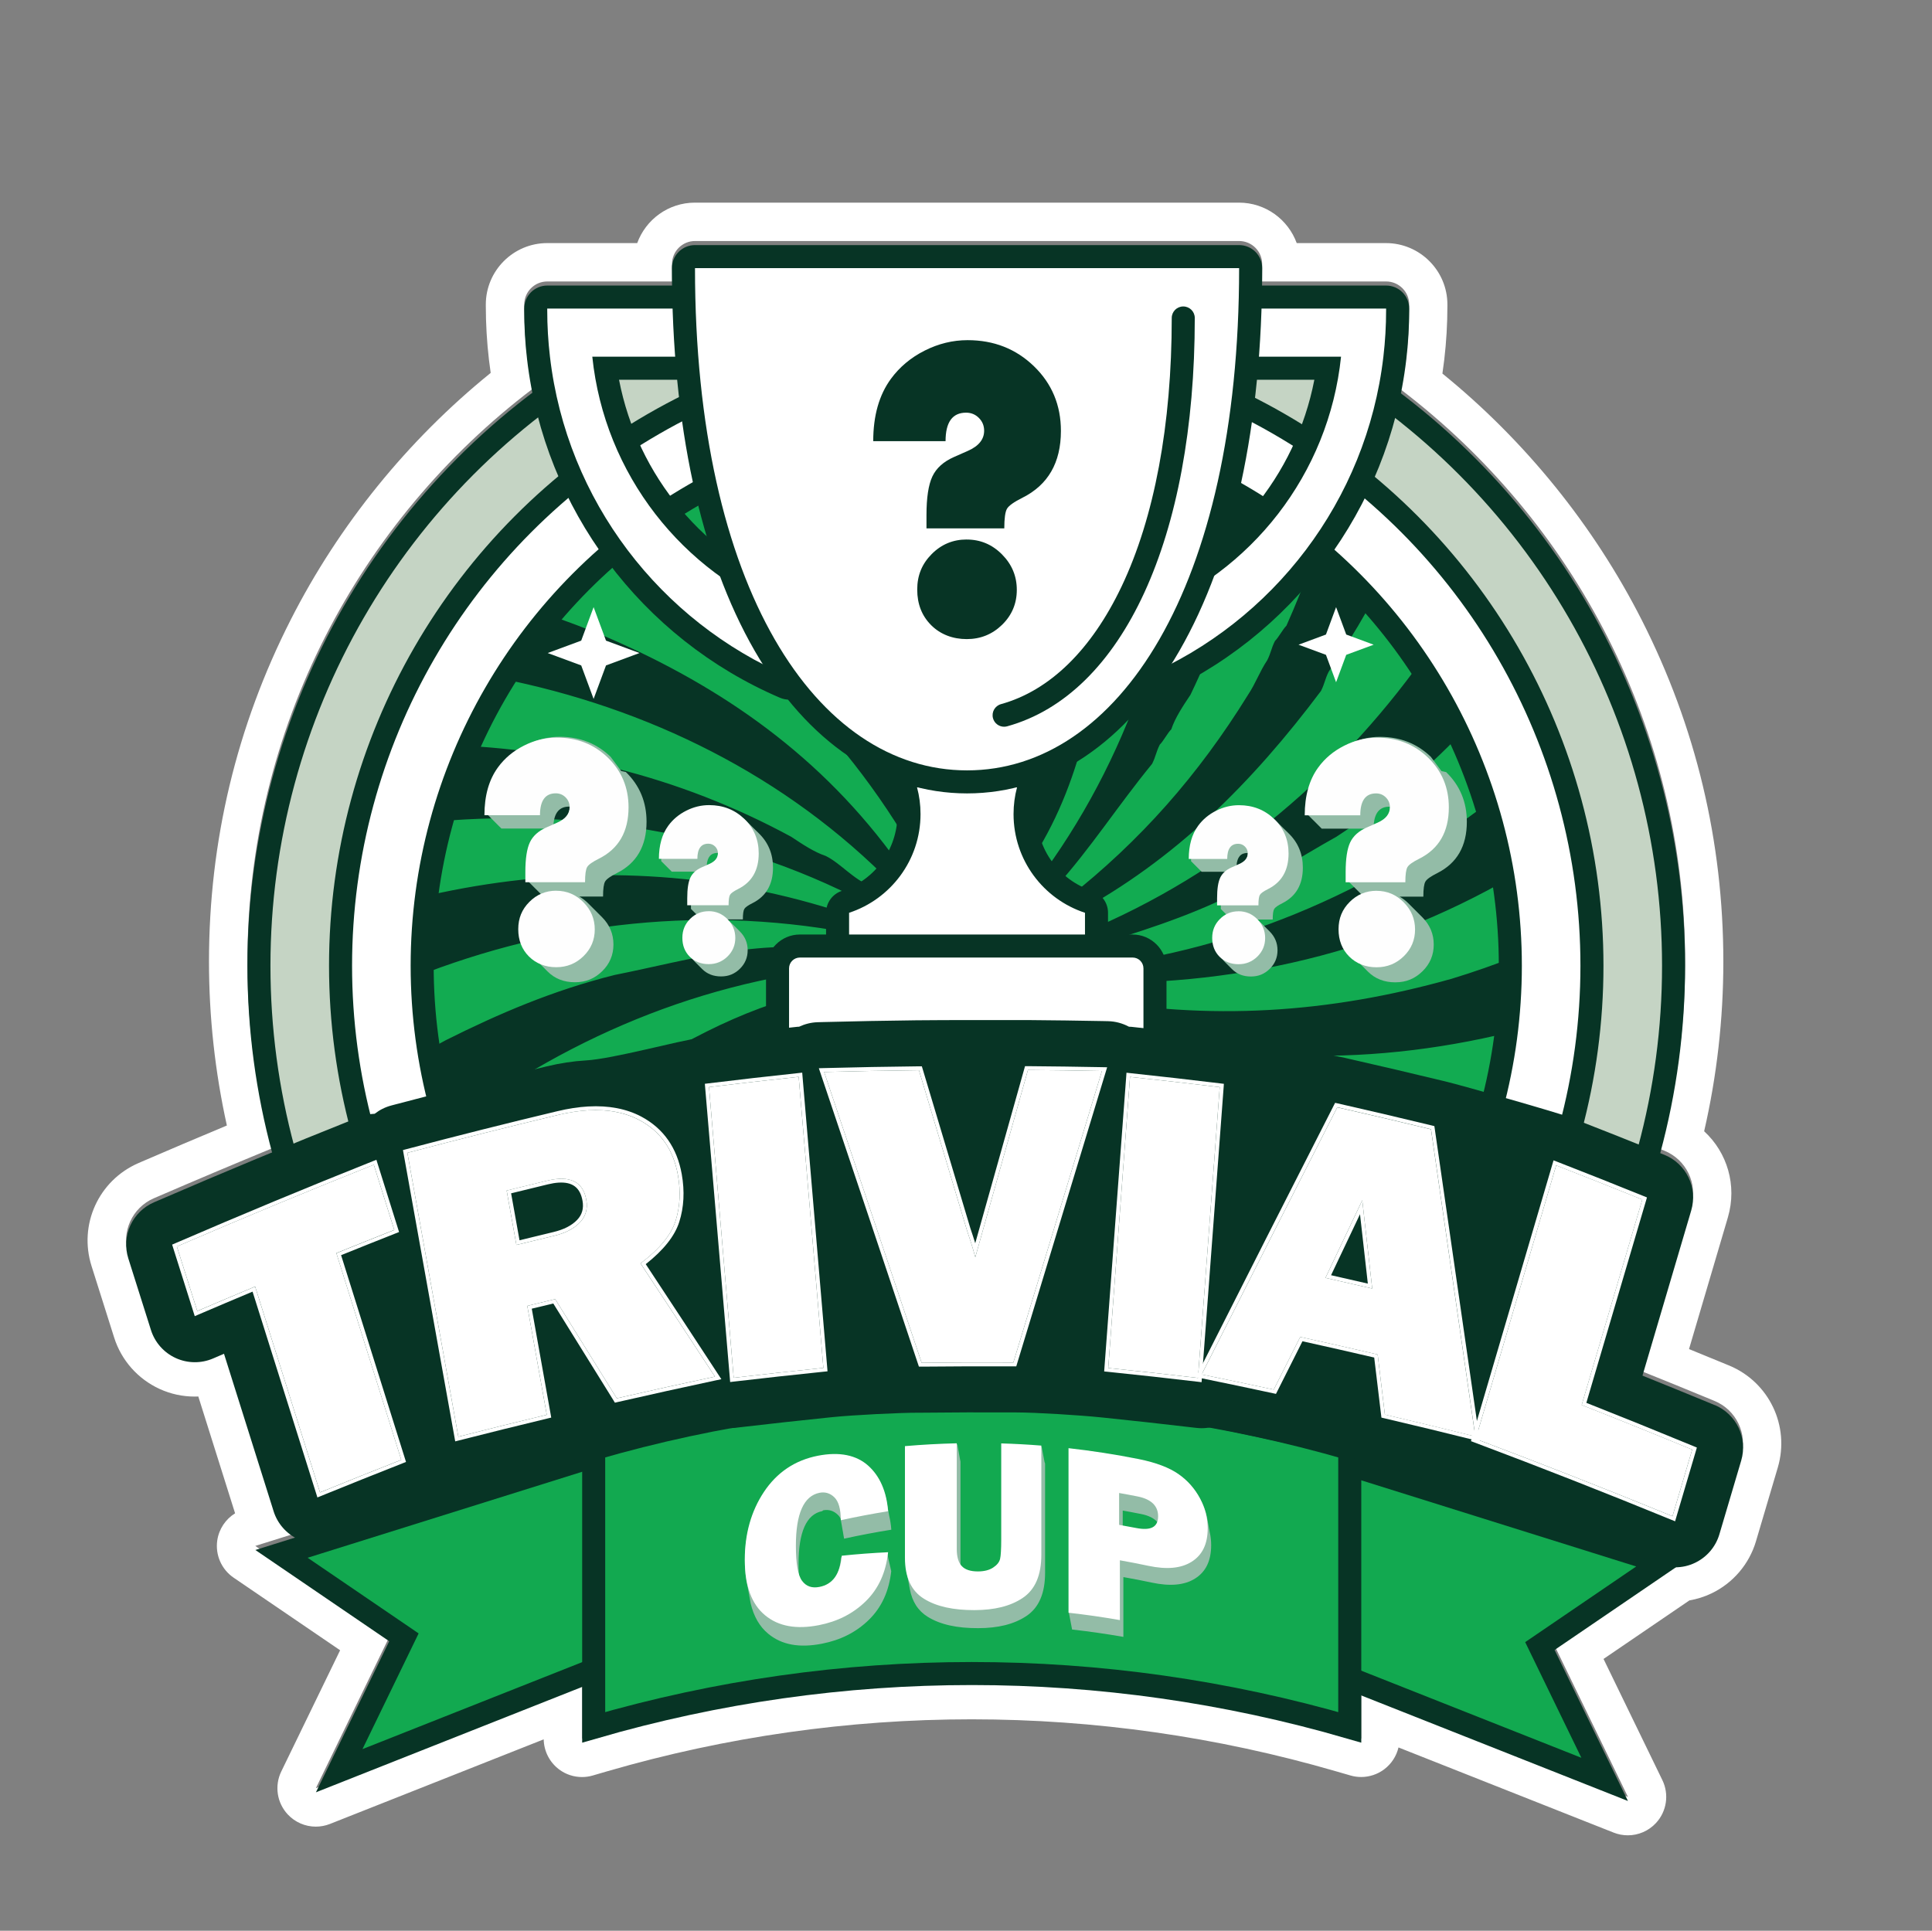 <?xml version="1.0" encoding="UTF-8"?>
<svg id="Capa_2" data-name="Capa 2" xmlns="http://www.w3.org/2000/svg" xmlns:xlink="http://www.w3.org/1999/xlink" viewBox="0 0 503.27 503">
  <rect x="0" y="0" width="503.27" height="503" fill="#808080" stroke="none"/>
  <defs>
    <style>
      .cls-1, .cls-2, .cls-3, .cls-4, .cls-5 {
        stroke: #073425;
        stroke-width: 6px;
      }

      .cls-1, .cls-3, .cls-4, .cls-6, .cls-5 {
        stroke-miterlimit: 10;
      }

      .cls-1, .cls-6 {
        fill: none;
      }

      .cls-2 {
        stroke-linecap: round;
        stroke-linejoin: round;
      }

      .cls-2, .cls-7, .cls-8 {
        fill: #fff;
      }

      .cls-3 {
        fill: #c5d4c4;
      }

      .cls-4, .cls-9 {
        fill: #12ab51;
      }

      .cls-10, .cls-11, .cls-8, .cls-12, .cls-13 {
        stroke-width: 0px;
      }

      .cls-10, .cls-5 {
        fill: #12a950;
      }

      .cls-11 {
        fill: #073425;
      }

      .cls-6 {
        stroke: #00f49c;
      }

      .cls-14 {
        clip-path: url(#clippath);
      }

      .cls-12 {
        fill: #93bca7;
      }

      .cls-13 {
        fill: #fefefe;
      }
    </style>
    <clipPath id="clippath">
      <circle class="cls-4" cx="251.7" cy="251.61" r="141.73"/>
    </clipPath>
  </defs>
  <g id="Capa_2-2" data-name="Capa 2">
    <g>
      <path class="cls-8" d="M322.78,62.79c3.31,0,6,2.69,6,6,0,1.52-.01,3.04-.03,4.54h32.33c3.31,0,6,2.69,6,6v.38c0,4.3-.25,8.63-.75,12.85-.35,3.01-.84,5.98-1.43,8.92,44.97,34.23,74.06,88.31,74.06,149.06,0,16.88-2.26,33.25-6.47,48.82.03.01.06.03.1.04l.95.38c5.72,2.31,8.76,8.58,7.02,14.51l-.28.96c-4.14,14-8.28,28.03-12.42,42.07,5.97,2.4,11.93,4.82,17.81,7.26l.98.41c5.66,2.35,8.63,8.59,6.9,14.47l-5.69,19.22c-.96,3.25-3.26,5.95-6.32,7.41-1.57.75-3.27,1.14-4.98,1.17l-31.59,21.53,19.1,39.35-69.47-27.5v12.31l-3.84-1.12c-31.94-9.28-64.79-13.92-97.64-13.92s-65.7,4.64-97.64,13.92l-3.84,1.12v-14.53l-69.36,27.45,19.1-39.35-34.88-23.77,10.32-3.23c-2.65-1.49-4.66-3.93-5.58-6.85l-.29-.94c-4.21-13.38-8.42-26.74-12.63-40.09-.64.27-1.27.54-1.91.82l-.93.4c-1.52.65-3.13.98-4.75.98-1.7,0-3.41-.36-4.99-1.09-3.09-1.41-5.43-4.06-6.45-7.3l-5.89-18.63c-1.86-5.87,1.02-12.19,6.67-14.64l.98-.42c9.86-4.26,19.83-8.47,29.82-12.59-4.18-15.51-6.42-31.81-6.42-48.63,0-60.84,29.17-114.99,74.26-149.21-.58-2.89-1.06-5.81-1.4-8.76-.5-4.23-.75-8.56-.75-12.86v-.38c0-3.31,2.69-6,6-6h32.52c-.02-1.51-.03-3.02-.03-4.54,0-3.31,2.69-6,6-6h141.75M322.78,52.79h-141.75c-6.91,0-12.81,4.4-15.04,10.54h-23.44c-8.82,0-16,7.18-16,16v.38c0,4.69.28,9.41.82,14.03.13,1.12.28,2.26.45,3.41-21.59,17.49-39.52,39.59-52.07,64.27-14.14,27.8-21.31,57.78-21.31,89.12,0,14.38,1.57,28.7,4.66,42.68-7.61,3.18-14.99,6.31-22.04,9.36l-.97.42c-10.4,4.51-15.66,16.04-12.24,26.84l5.89,18.63c1.87,5.92,6.18,10.79,11.83,13.38,2.89,1.32,5.97,1.99,9.15,1.99.32,0,.63,0,.94-.02,3.19,10.13,6.39,20.28,9.58,30.43-2.47,1.53-4.2,4.08-4.64,7.04-.56,3.79,1.09,7.57,4.26,9.73l27.74,18.91-15.33,31.58c-1.8,3.71-1.14,8.14,1.67,11.17,1.93,2.08,4.6,3.2,7.33,3.2,1.24,0,2.48-.23,3.68-.7l55.68-22.04c.06,3.08,1.53,5.96,3.99,7.82,1.75,1.32,3.86,2,6,2,.93,0,1.87-.13,2.79-.4l3.84-1.12c30.88-8.97,62.79-13.52,94.84-13.52s63.97,4.55,94.85,13.52l3.84,1.11c.92.27,1.86.4,2.79.4,2.14,0,4.25-.69,6-2,1.89-1.42,3.2-3.45,3.73-5.7l56.06,22.19c1.19.47,2.44.7,3.68.7,2.73,0,5.4-1.12,7.33-3.2,2.8-3.02,3.47-7.46,1.67-11.17l-15.33-31.58,22.37-15.25c1.99-.34,3.92-.95,5.76-1.83,5.6-2.68,9.82-7.63,11.58-13.58l5.69-19.23c3.18-10.81-2.26-22.21-12.65-26.54l-1-.41c-3.13-1.29-6.3-2.59-9.48-3.89,3.29-11.13,6.57-22.26,9.85-33.37l.28-.97c2.43-8.3-.18-16.89-6.19-22.4,3.32-14.46,5-29.28,5-44.18,0-31.29-7.15-61.23-21.25-89-12.51-24.64-30.39-46.73-51.93-64.22.18-1.22.34-2.42.48-3.6.54-4.6.82-9.32.82-14.01v-.38c0-8.82-7.18-16-16-16h-23.25c-2.24-6.14-8.13-10.54-15.04-10.54h0Z"/>
      <g>
        <circle class="cls-3" cx="251.7" cy="251.61" r="184.25"/>
        <circle class="cls-2" cx="251.7" cy="251.61" r="162.99"/>
        <g>
          <circle class="cls-9" cx="251.7" cy="251.61" r="141.73"/>
          <g class="cls-14">
            <path class="cls-11" d="M184.11,494c-8-27-13-56-12-84,1-29,7-57,19-83,10-20,20-39,37-54,0,0,3,2,3,3-6,10-13,20-17,31-1,1-2,3-3,4-26,61-20,131,8,190-12-1-24-3-35-7h0ZM151.11,482c-5-3-12-3-17-7-4-4-10-6-15-9-3-79,34-161,104-201,1,1,2,3,2,4-19,16-34,32-47,53-2,3-3,6-5,9s-2,7-4,10c-1,1-2,3-3,4-18,43-25,91-15,137h0ZM255.11,503c-44-65-59-152-20-224l4,2c-27,76,0,161,52,219-12,3-24,3-36,3h0ZM90.11,444c-1-1-3-1-4-2-7-8-16-14-22-23,2-10,6-19,9-28,3-7,6-14,10-21,3-8,8-16,13-24,7-9,12-18,20-26l15-15c10-10,21-17,33-25,18-11,35-20,56-23,0,0,1,3,1,4-74,31-123,105-131,183h0ZM326.11,492c-37-31-66-71-79-119-8-30-11-60-3-91l3,1c-1,29,5,58,16,85,18,47,54,85,97,111-11,5-22,10-34,13h0ZM42.11,391c-6-10-13-20-18-31,15-25,33-46,56-65,12-9,23-17,36-24,14-7,28-13,44-17,20-4,39-10,60-6v4c-81,8-148,67-178,139h0ZM391.11,461c-25-9-47-24-68-42-21-20-40-41-51-68-1-1-2-3-3-4-9-20-15-42-17-64h4c4,15,10,29,16,43,2,3,3,6,5,9,4,6,7,11,11,17,8,10,15,19,24,28,15,14,30,25,48,36,19,11,39,17,59,24-10,6-17,16-28,21h0ZM11.11,326c-3-12-7-23-7-35,0-1,2-2,4-3,7-7,14-13,23-18,2-1,2-3,4-4,57-37,125-49,188-27-1,1-1,4-2,4-81-15-160,22-210,83h0ZM444.11,414c-10-2-19-3-29-5-4-1-7-2-11-3-20-6-38-14-56-24s-31-23-46-36c-11-11-20-23-28-37-5-9-10-17-13-27l4-2c42,71,121,107,200,105-6,10-13,20-21,29h0ZM.11,256c0-12-1-24,3-36,1-3,6-4,10-5,2-1,3-2,5-3,61-24,129-26,188,6,3,2,6,4,9,5,4,2,7,6,12,8-1,1-1,3-2,4C154.11,198,64.11,210,.11,256H.11ZM482.11,353c-49,8-100,3-146-20-26-14-49-32-67-55,1-1,3-3,4-3,59,56,146,69,221,44-3,12-7,23-12,34h0ZM230.11,228c-57-56-146-68-221-44,1-6,4-11,5-17,2-5,4-11,7-16,46-9,94-3,137,15,30,13,56,31,76,59,0,1-2,3-4,3h0ZM276.11,272c1-1,2-3,3-4,4,4,9,5,13,7,6,3,13,4,19,6,66,21,137,6,192-34,0,12,1,24-2,36-70,37-160,35-225-11h0ZM238.11,223c-2-3-3-6-5-9-43-67-120-98-195-95,6-10,13-20,21-29,4,1,8,0,12,1,11,3,22,4,33,8,15,5,28,10,42,17,14,8,27,17,40,27,17,15,31,31,43,51,5,9,10,17,13,27,0,0-3,1-4,2h0ZM281.11,264c0-1,1-4,1-4,33,6,64,4,96-5,46-14,84-42,114-78,3,12,7,23,8,35-58,52-144,80-219,52h0ZM247.11,220c-6-21-14-41-26-60-23-37-55-62-93-80-4-1-7-3-11-5-11-5-22-8-33-11,8-9,19-14,28-22,6,1,11,5,16,8,2,1,4,1,6,2,63,34,111,96,117,168h-4ZM283.11,256v-4c81-9,149-67,178-140,7,10,13,20,18,31-20,32-45,60-78,81-36,23-77,33-118,32h0ZM256.11,220c1-47-12-92-41-131-3-3-5-6-7-9-19-23-41-41-65-56,12-4,22-9,34-13,13,11,25,24,37,37,2,3,4,6,7,9,21,29,34,59,40,93,3,24,4,48-1,71-1,0-3-1-4-1h0ZM283.11,247c0-2-1-4-1-4,75-31,123-106,131-184,9,8,19,15,26,25-7,28-18,53-35,78-16,23-33,41-56,56-9,5-18,11-27,15-12,6-25,10-38,14h0ZM264.11,223c28-76,1-162-52-220,12-2,24-3,36-3,12,18,21,36,29,56,1,2,0,4,1,6,11,30,15,63,11,95-4,24-7,47-21,68-1,0-3-1-4-2h0ZM280.11,238c-1-1-2-3-2-4,19-15,34-32,47-53,2-3,3-6,5-9,1-2,1-3,2-5,1-1,2-3,3-4,20-45,26-94,17-142,11,5,22,10,32,17,1,48-9,95-38,137-1,2-1,3-2,5-18,24-38,44-64,58h0ZM272.11,227c47-65,47-154,12-225,12,2,23,4,35,7,18,56,17,118-9,172-2,3-4,6-5,9-1,1-2,3-3,4-1,2-1,3-2,5-9,11-16,22-25,32-1-1-2-3-3-4h0Z"/>
          </g>
          <circle class="cls-1" cx="251.7" cy="251.61" r="141.73"/>
        </g>
        <g>
          <path class="cls-8" d="M221.18,254.6c-1.66,0-3-1.34-3-3v-13.81c0-1.3.83-2.45,2.07-2.85,9.9-3.24,16.54-12.43,16.54-22.86,0-2.12-.27-4.2-.81-6.18-.24-.9-.05-1.86.51-2.61.57-.74,1.45-1.18,2.38-1.18h26.05c.93,0,1.81.44,2.38,1.18.57.74.76,1.71.51,2.61-.53,1.98-.81,4.06-.81,6.18,0,10.43,6.65,19.62,16.54,22.86,1.23.4,2.07,1.55,2.07,2.85v13.81c0,1.66-1.34,3-3,3h-61.45Z"/>
          <path class="cls-11" d="M264.93,205.13c-.6,2.22-.91,4.55-.91,6.96,0,12,7.8,22.17,18.61,25.71v13.81h-61.45v-13.81c10.81-3.54,18.61-13.71,18.61-25.71,0-2.41-.31-4.74-.91-6.96h26.05ZM264.93,199.13h-26.05c-1.87,0-3.63.87-4.76,2.35-1.14,1.48-1.52,3.41-1.03,5.21.47,1.72.7,3.54.7,5.39,0,9.13-5.82,17.17-14.48,20.01-2.47.81-4.13,3.11-4.13,5.7v13.81c0,3.31,2.69,6,6,6h61.45c3.31,0,6-2.69,6-6v-13.81c0-2.59-1.67-4.89-4.13-5.7-8.66-2.84-14.48-10.88-14.48-20.01,0-1.86.24-3.67.7-5.39.49-1.8.11-3.73-1.03-5.21-1.14-1.48-2.9-2.35-4.76-2.35h0ZM264.93,211.13h0,0Z"/>
        </g>
        <path class="cls-6" d="M143.26,92.93c-.47-3.99-.71-8.05-.71-12.16"/>
        <g>
          <path class="cls-8" d="M205.53,179.27c-.4,0-.8-.08-1.18-.24-35.12-15.05-59.67-47.91-64.07-85.75-.48-4.11-.73-8.32-.73-12.51v-.38c0-1.66,1.34-3,3-3h37.15c1.66,0,3,1.34,3,3v12.54c0,1.66-1.34,3-3,3h-22.01c4.06,27.73,22.56,50.98,48.92,61.18,1.16.45,1.92,1.56,1.92,2.8v16.36c0,1.01-.51,1.95-1.35,2.5-.5.33-1.07.5-1.65.5Z"/>
          <path class="cls-11" d="M179.7,80.39v12.54h-25.41c3.18,30.67,23.51,56.25,51.24,66.98v16.36c-33.48-14.35-57.9-45.78-62.27-83.34-.47-3.99-.71-8.05-.71-12.16v-.38h37.15ZM179.7,74.39h-37.15c-3.31,0-6,2.69-6,6v.38c0,4.3.25,8.63.75,12.86,4.53,38.9,29.76,72.68,65.87,88.15.76.32,1.56.49,2.36.49,1.16,0,2.31-.33,3.3-.99,1.68-1.11,2.7-2.99,2.7-5.01v-16.36c0-2.48-1.52-4.7-3.83-5.6-24.25-9.38-41.58-30.26-46.45-55.38h18.46c3.31,0,6-2.69,6-6v-12.54c0-3.31-2.69-6-6-6h0Z"/>
        </g>
        <g>
          <path class="cls-8" d="M298.09,179.27c-.58,0-1.15-.17-1.65-.5-.84-.56-1.35-1.5-1.35-2.5v-16.36c0-1.24.76-2.35,1.92-2.8,26.37-10.2,44.86-33.46,48.93-61.18h-22.01c-1.66,0-3-1.34-3-3v-12.54c0-1.66,1.34-3,3-3h37.15c1.66,0,3,1.34,3,3v.38c0,4.19-.25,8.4-.73,12.51-4.4,37.84-28.95,70.69-64.07,85.75-.38.16-.78.24-1.18.24Z"/>
          <path class="cls-11" d="M361.07,80.39v.38c0,4.11-.24,8.17-.71,12.16-4.37,37.56-28.79,68.99-62.27,83.34v-16.36c27.73-10.73,48.06-36.31,51.24-66.98h-25.41v-12.54h37.15ZM361.07,74.39h-37.15c-3.31,0-6,2.69-6,6v12.54c0,3.31,2.69,6,6,6h18.46c-4.88,25.13-22.2,46-46.45,55.38-2.31.89-3.83,3.12-3.83,5.6v16.36c0,2.02,1.01,3.9,2.7,5.01,1,.66,2.15.99,3.3.99.8,0,1.61-.16,2.36-.49,36.1-15.47,61.34-49.25,65.87-88.16.5-4.22.75-8.55.75-12.85v-.38c0-3.31-2.69-6-6-6h0Z"/>
        </g>
        <g>
          <path class="cls-7" d="M251.91,203.7c-20.76,0-39.49-12.66-52.72-35.65-13.84-24.05-21.16-58.01-21.16-98.21,0-1.66,1.34-3,3-3h141.75c1.66,0,3,1.34,3,3,0,40.2-7.32,74.16-21.16,98.21-13.23,22.99-31.95,35.65-52.72,35.65Z"/>
          <path class="cls-11" d="M322.78,69.85c0,83.42-31.73,130.85-70.87,130.85s-70.87-47.43-70.87-130.85h141.75ZM322.78,63.85h-141.75c-3.31,0-6,2.69-6,6,0,40.72,7.45,75.2,21.56,99.7,13.79,23.96,33.43,37.15,55.32,37.15s41.53-13.19,55.32-37.15c14.1-24.51,21.56-58.98,21.56-99.7,0-3.31-2.69-6-6-6h0ZM322.78,75.85h0,0Z"/>
        </g>
        <path class="cls-11" d="M261.56,189.33c-1.31,0-2.52-.87-2.89-2.2-.44-1.6.49-3.25,2.09-3.69,12.66-3.51,23.51-14.09,31.38-30.6,8.56-17.97,13.09-42.17,13.09-70,0-1.66,1.34-3,3-3s3,1.34,3,3c0,57.26-18.72,98.02-48.86,106.38-.27.07-.54.11-.8.11Z"/>
        <g>
          <path class="cls-8" d="M208.37,246.46h86.66c3.22,0,5.83,2.61,5.83,5.83v16.34c0,3.22-2.61,5.83-5.83,5.83h-86.66c-3.22,0-5.83-2.61-5.83-5.83v-16.34c0-3.22,2.61-5.83,5.83-5.83Z"/>
          <path class="cls-11" d="M295.03,249.46c1.57,0,2.83,1.27,2.83,2.83v16.34c0,1.57-1.27,2.83-2.83,2.83h-86.66c-1.57,0-2.83-1.27-2.83-2.83v-16.34c0-1.57,1.27-2.83,2.83-2.83h86.66ZM295.03,243.46h-86.66c-4.87,0-8.83,3.96-8.83,8.83v16.34c0,4.87,3.96,8.83,8.83,8.83h86.66c4.87,0,8.83-3.96,8.83-8.83v-16.34c0-4.87-3.96-8.83-8.83-8.83h0Z"/>
        </g>
        <path class="cls-11" d="M261.6,137.66h-20.26v-3.44c0-4.55.51-7.91,1.53-10.08,1.02-2.17,2.88-3.85,5.57-5.05l3.71-1.64c2.8-1.24,4.21-2.98,4.21-5.24,0-1.31-.46-2.42-1.37-3.33-.91-.91-2.02-1.37-3.33-1.37-3.57,0-5.35,2.48-5.35,7.43h-18.84c0-6.63,1.53-12.03,4.59-16.22,2.26-3.09,5.19-5.55,8.79-7.37,3.6-1.82,7.34-2.73,11.2-2.73,6.85,0,12.61,2.27,17.29,6.8,4.68,4.53,7.02,10.15,7.02,16.85,0,8.27-3.35,14.07-10.05,17.42-2.18,1.09-3.51,2.04-3.99,2.84-.47.8-.71,2.51-.71,5.13ZM251.82,140.56c3.57,0,6.64,1.29,9.2,3.88,2.57,2.59,3.85,5.66,3.85,9.23s-1.28,6.6-3.82,9.09c-2.55,2.49-5.63,3.74-9.23,3.74s-6.84-1.21-9.26-3.63c-2.42-2.42-3.63-5.51-3.63-9.26s1.26-6.73,3.77-9.26c2.51-2.53,5.55-3.8,9.12-3.8Z"/>
        <g>
          <path class="cls-12" d="M161.81,200.86s0,0-.01-.01c0,0-.02-.02-.02-.03,0,0,0,0-.01-.01,0,0-.02-.02-.02-.03,0,0,0,0-.01-.01,0,0-.02-.02-.02-.03,0,0,0,0-.01-.01,0,0-.02-.02-.02-.03,0,0,0,0-.01-.01,0,0-.02-.02-.02-.03,0,0,0,0-.01-.01,0,0-.02-.02-.02-.03,0,0,0,0-.01-.01,0,0-.02-.02-.02-.03,0,0,0,0-.01-.01,0,0-.02-.02-.02-.03,0,0,0,0-.01-.01,0,0-.02-.02-.02-.03,0,0,0,0-.01-.01,0,0-.02-.02-.02-.03,0,0,0,0-.01-.01,0,0-.02-.02-.02-.03,0,0,0,0-.01-.01,0,0-.02-.02-.02-.03,0,0,0,0-.01-.01,0,0-.02-.02-.02-.03,0,0,0,0-.01-.01,0,0-.02-.02-.02-.03,0,0,0,0-.01-.01,0,0-.02-.02-.02-.03,0,0,0,0-.01-.01,0,0-.02-.02-.02-.03,0,0,0,0-.01-.01,0,0-.02-.02-.02-.03,0,0,0,0-.01-.01,0,0-.02-.02-.02-.03,0,0,0,0-.01-.01,0,0-.02-.02-.02-.03,0,0,0,0-.01-.01,0,0-.02-.02-.02-.03,0,0,0,0-.01-.01,0,0-.02-.02-.02-.03,0,0,0,0-.01-.01,0,0-.02-.02-.02-.03,0,0,0,0-.01-.01,0,0-.02-.02-.02-.03,0,0,0,0-.01-.01,0,0-.02-.02-.02-.03,0,0,0,0-.01-.01,0,0-.02-.02-.02-.03,0,0,0,0-.01-.01,0,0-.02-.02-.02-.03,0,0,0,0-.01-.01,0,0-.02-.02-.02-.03,0,0,0,0-.01-.01,0,0-.02-.02-.02-.03,0,0,0,0-.01-.01,0,0-.02-.02-.02-.03,0,0,0,0-.01-.01,0,0-.02-.02-.02-.03,0,0,0,0-.01-.01,0,0-.02-.02-.02-.03,0,0,0,0-.01-.01,0,0-.02-.02-.02-.03,0,0,0,0-.01-.01,0,0-.02-.02-.02-.03,0,0,0,0-.01-.01,0,0-.02-.02-.02-.03,0,0,0,0-.01-.01,0,0-.02-.02-.02-.03,0,0,0,0-.01-.01,0,0-.02-.02-.02-.03,0,0,0,0-.01-.01,0,0-.02-.02-.02-.03,0,0,0,0-.01-.01,0,0-.02-.02-.02-.03,0,0,0,0-.01-.01,0,0-.02-.02-.02-.03,0,0,0,0-.01-.01,0,0-.02-.02-.02-.03,0,0,0,0-.01-.01,0,0-.02-.02-.02-.03,0,0,0,0-.01-.01,0,0-.02-.02-.02-.03,0,0,0,0-.01-.01,0,0-.02-.02-.02-.03,0,0,0,0-.01-.01,0,0-.02-.02-.02-.03,0,0,0,0-.01-.01,0,0-.02-.02-.02-.03,0,0,0,0-.01-.01,0,0-.02-.02-.02-.03,0,0,0,0-.01-.01,0,0-.02-.02-.02-.03,0,0,0,0-.01-.01,0,0-.02-.02-.02-.03,0,0,0,0-.01-.01,0,0-.02-.02-.02-.03,0,0,0,0-.01-.01,0,0-.02-.02-.02-.03,0,0,0,0-.01-.01,0,0-.02-.02-.02-.03,0,0,0,0-.01-.01,0,0-.02-.02-.02-.03,0,0,0,0-.01-.01,0,0-.02-.02-.02-.03,0,0,0,0-.01-.01,0,0-.02-.02-.02-.03,0,0,0,0-.01-.01,0,0-.02-.02-.02-.03,0,0,0,0-.01-.01,0,0-.02-.02-.02-.03,0,0,0,0-.01-.01,0,0-.02-.02-.02-.03,0,0,0,0-.01-.01,0,0-.02-.02-.02-.03,0,0,0,0-.01-.01,0,0-.02-.02-.02-.03,0,0,0,0-.01-.01,0,0-.02-.02-.02-.03,0,0,0,0-.01-.01,0,0-.02-.02-.02-.03,0,0,0,0-.01-.01,0,0-.02-.02-.02-.03,0,0,0,0-.01-.01,0,0-.02-.02-.02-.03,0,0,0,0-.01-.01,0,0-.02-.02-.02-.03,0,0,0,0-.01-.01,0,0-.02-.02-.02-.03,0,0,0,0-.01-.01,0,0-.02-.02-.02-.03,0,0,0,0-.01-.01,0,0-.02-.02-.02-.03,0,0,0,0-.01-.01,0,0-.02-.02-.02-.03,0,0,0,0-.01-.01,0,0-.02-.02-.02-.03,0,0,0,0-.01-.01,0,0-.02-.02-.02-.03,0,0,0,0-.01-.01,0,0-.02-.02-.02-.03,0,0,0,0-.01-.01,0,0-.02-.02-.02-.03,0,0,0,0-.01-.01,0,0-.02-.02-.02-.03,0,0,0,0-.01-.01,0,0-.02-.02-.02-.03,0,0,0,0-.01-.01,0,0-.02-.02-.02-.03,0,0,0,0-.01-.01,0,0-.02-.02-.02-.03,0,0,0,0-.01-.01,0,0-.02-.02-.02-.03,0,0,0,0-.01-.01,0,0-.02-.02-.02-.03,0,0,0,0-.01-.01,0,0-.02-.02-.02-.03,0,0,0,0-.01-.01,0,0-.02-.02-.02-.03,0,0,0,0-.01-.01,0,0-.02-.02-.02-.03,0,0,0,0-.01-.01,0,0-.02-.02-.02-.03,0,0,0,0-.01-.01,0,0-.02-.02-.02-.03,0,0,0,0-.01-.01,0,0-.02-.02-.02-.03,0,0,0,0-.01-.01,0,0-.02-.02-.02-.03,0,0,0,0-.01-.01,0,0-.02-.02-.02-.03,0,0,0,0-.01-.01,0,0-.02-.02-.02-.03,0,0,0,0-.01-.01,0,0-.02-.02-.02-.03,0,0,0,0-.01-.01,0,0-.02-.02-.02-.03,0,0,0,0-.01-.01,0,0-.02-.02-.02-.03,0,0,0,0-.01-.01,0,0-.02-.02-.02-.03,0,0,0,0-.01-.01,0,0-.02-.02-.02-.03-3.59-3.48-8.02-5.22-13.28-5.22-2.96,0-5.83.7-8.6,2.1-2.77,1.4-5.02,3.29-6.75,5.66-2.35,3.22-3.52,7.37-3.52,12.46h.04s0,.02,0,.04h.04s0,.02,0,.04h.04s0,.02,0,.04h.04s0,.02,0,.04h.04s0,.02,0,.04h.04s0,.02,0,.04h.04s0,.02,0,.04h.04s0,.02,0,.04h.04s0,.02,0,.04h.04s0,.02,0,.04h.04s0,.02,0,.04h.04s0,.02,0,.04h.04s0,.02,0,.04h.04s0,.02,0,.04h.04s0,.02,0,.04h.04s0,.02,0,.04h.04s0,.02,0,.04h.04s0,.02,0,.04h.04s0,.02,0,.04h.04s0,.02,0,.04h.04s0,.02,0,.04h.04s0,.02,0,.04h.04s0,.02,0,.04h.04s0,.02,0,.04h.04s0,.02,0,.04h.04s0,.02,0,.04h.04s0,.02,0,.04h.04s0,.02,0,.04h.04s0,.02,0,.04h.04s0,.02,0,.04h.04s0,.02,0,.04h.04s0,.02,0,.04h.04s0,.02,0,.04h.04s0,.02,0,.04h.04s0,.02,0,.04h.04s0,.02,0,.04h.04s0,.02,0,.04h.04s0,.02,0,.04h.04s0,.02,0,.04h.04s0,.02,0,.04h.04s0,.02,0,.04h.04s0,.02,0,.04h.04s0,.02,0,.04h.04s0,.02,0,.04h.04s0,.02,0,.04h.04s0,.02,0,.04h.04s0,.02,0,.04h.04s0,.02,0,.04h.04s0,.02,0,.04h.04s0,.02,0,.04h.04s0,.02,0,.04h.04s0,.02,0,.04h.04s0,.02,0,.04h.04s0,.02,0,.04h.04s0,.02,0,.04h.04s0,.02,0,.04h.04s0,.02,0,.04h.04s0,.02,0,.04h.04s0,.02,0,.04h.04s0,.02,0,.04h.04s0,.02,0,.04h.04s0,.02,0,.04h.04s0,.02,0,.04h.04s0,.02,0,.04h.04s0,.02,0,.04h.04s0,.02,0,.04h.04s0,.02,0,.04h.04s0,.02,0,.04h.04s0,.02,0,.04h.04s0,.02,0,.04h.04s0,.02,0,.04h.04s0,.02,0,.04h.04s0,.02,0,.04h.04s0,.02,0,.04h.04s0,.02,0,.04h.04s0,.02,0,.04h.04s0,.02,0,.04h.04s0,.02,0,.04h.04s0,.02,0,.04h.04s0,.02,0,.04h.04s0,.02,0,.04h.04s0,.02,0,.04h.04s0,.02,0,.04h.04s0,.02,0,.04h.04s0,.02,0,.04h.04s0,.02,0,.04h.04s0,.02,0,.04h.04s0,.02,0,.04h.04s0,.02,0,.04h.04s0,.02,0,.04h.04s0,.02,0,.04h.04s0,.02,0,.04h12.18c-1.8.9-3.07,2.11-3.78,3.64-.78,1.66-1.17,4.24-1.17,7.74v2.64h.04v.04h.04v.04h.04v.04h.04v.04h.04v.04h.04v.04h.04v.04h.04v.04h.04v.04h.04v.04h.04v.04h.04v.04h.04v.04h.04v.04h.04v.04h.04v.04h.04v.04h.04v.04h.04v.04h.04v.04h.04v.04h.04v.04h.04v.04h.04v.04h.04v.04h.04v.04h.04v.04h.04v.04h.04v.04h.04v.04h.04v.04h.04v.04h.04v.04h.04v.04h.04v.04h.04v.04h.04v.04h.04v.04h.04v.04h.04v.04h.04v.04h.04v.04h.04v.04h.04v.04h.04v.04h.04v.04h.04v.04h.04v.04h.04v.04h.04v.04h.04v.04h.04v.04h.04v.04h.04v.04h.04v.04h.04v.04h.04v.04h.04v.04h.04v.04h.04v.04h.04v.04h.04v.04h.04v.04h.04v.04h.04v.04h.04v.04h.04v.04h.04v.04h.04v.04h.04v.04h.04v.04h.04v.04h.04v.04h.04v.04h.04v.04h.04v.04h.04v.04h.04v.04h.04v.04h.04v.04h.04v.04h.04v.04h.04v.04h.04v.04h.04v.04h.04v.04h.04v.04h.04v.04h.04v.04h.04v.04h.04c-.84.46-1.62,1.05-2.34,1.78-1.93,1.94-2.89,4.31-2.89,7.11s.93,5.25,2.79,7.11c0,0,.01.01.02.02,0,0,.01.01.02.02s.01.01.02.02c0,0,.01.01.02.02s.01.01.02.02c0,0,.01.01.02.02s.01.01.02.02c0,0,.01.01.02.02s.01.01.02.02c0,0,.01.01.02.02s.01.01.02.02c0,0,.01.01.02.02s.01.01.02.02c0,0,.01.01.02.02s.01.01.02.02c0,0,.01.01.02.02s.01.01.02.02c0,0,.01.01.02.02s.01.01.02.02c0,0,.01.01.02.02s.01.01.02.02c0,0,.01.01.02.02s.01.01.02.02c0,0,.01.01.02.02s.01.01.02.02c0,0,.01.01.02.02s.01.01.02.02c0,0,.01.01.02.02s.01.01.02.02c0,0,.01.01.02.02s.01.01.02.02c0,0,.01.01.02.02s.01.01.02.02c0,0,.01.01.02.02s.01.01.02.02c0,0,.01.01.02.02s.01.01.02.02c0,0,.01.01.02.02s.01.01.02.02c0,0,.01.01.02.02s.01.01.02.02c0,0,.01.01.02.02s.01.01.02.02c0,0,.01.01.02.02s.01.01.02.02c0,0,.01.01.02.02s.01.01.02.02c0,0,.01.01.02.02s.01.01.02.02c0,0,.01.01.02.02s.01.01.02.02c0,0,.01.01.02.02s.01.01.02.02c0,0,.01.01.02.02s.01.01.02.02c0,0,.01.01.02.02s.01.01.02.02c0,0,.01.01.02.02s.01.01.02.02c0,0,.01.01.02.02s.01.01.02.02c0,0,.01.01.02.02s.01.01.02.02c0,0,.01.01.02.02s.01.01.02.02c0,0,.01.01.02.02s.01.01.02.02c0,0,.01.01.02.02s.01.01.02.02c0,0,.01.01.02.02s.01.01.02.02c0,0,.01.01.02.02s.01.01.02.02c0,0,.01.01.02.02s.01.01.02.02c0,0,.01.01.02.02s.01.01.02.02c0,0,.01.01.02.02s.01.01.02.02c0,0,.01.01.02.02s.01.01.02.02c0,0,.01.01.02.02s.01.01.02.02c0,0,.01.01.02.02s.01.01.02.02c0,0,.01.01.02.02s.01.01.02.02c0,0,.01.01.02.02s.01.01.02.02c0,0,.01.01.02.02s.01.01.02.02c0,0,.01.01.02.02s.01.01.02.02c0,0,.01.01.02.02s.01.01.02.02c0,0,.01.01.02.02s.01.01.02.02c0,0,.01.01.02.02s.01.01.02.02c0,0,.01.01.02.02s.01.01.02.02c0,0,.01.01.02.02s.01.01.02.02c0,0,.01.01.02.02s.01.01.02.02c0,0,.01.01.02.02s.01.01.02.02c0,0,.01.01.02.02s.01.01.02.02c0,0,.01.01.02.02s.01.01.02.02c0,0,.01.01.02.02s.01.01.02.02c0,0,.01.01.02.02s.01.01.02.02c0,0,.01.01.02.02s.01.01.02.02c0,0,.01.01.02.02s.01.01.02.02c0,0,.01.01.02.02s.01.01.02.02c0,0,.01.01.02.02s.01.01.02.02c0,0,.01.01.02.02s.01.01.02.02c0,0,.01.01.02.02s.01.01.02.02c0,0,.01.01.02.02s.01.01.02.02c0,0,.01.01.02.02s.01.01.02.02c0,0,.01.01.02.02s.01.01.02.02c0,0,.01.01.02.02s.01.01.02.02c0,0,.01.01.02.02s.01.01.02.02c0,0,.01.01.02.02s.01.01.02.02c0,0,.01.01.02.02s.01.01.02.02c0,0,.01.01.02.02s.01.01.02.02c0,0,.01.01.02.02s.01.01.02.02c0,0,.01.01.02.02s.01.01.02.02c0,0,.01.01.02.02s.01.01.02.02c0,0,.01.01.02.02s.01.01.02.02c0,0,.01.01.02.02s.01.01.02.02c0,0,.01.01.02.02s.01.01.02.02c0,0,.01.01.02.02s.01.01.02.02c0,0,.01.01.02.02s.01.01.02.02c0,0,.01.01.02.02s.01.01.02.02c0,0,.01.01.02.02s.01.01.02.02c0,0,.01.01.02.02s.01.01.02.02c0,0,.01.01.02.02s.01.01.02.02c0,0,.01.01.02.02s.01.01.02.02c0,0,.01.01.02.02s.01.01.02.02c0,0,.01.01.02.02s.01.01.02.02c0,0,.01.01.02.02s.01.01.02.02c0,0,.01.01.02.02s.01.01.02.02c0,0,.01.01.02.02s.01.01.02.02c0,0,.01.01.02.02s.01.01.02.02c0,0,.01.01.02.02s.01.01.02.02c0,0,.01.01.02.02,1.86,1.86,4.23,2.79,7.11,2.79s5.13-.96,7.09-2.87c1.96-1.91,2.94-4.24,2.94-6.98s-.99-5.1-2.96-7.09c0,0-.01-.01-.02-.02,0,0-.01-.01-.02-.02,0,0-.01-.01-.02-.02,0,0-.01-.01-.02-.02,0,0-.01-.01-.02-.02,0,0-.01-.01-.02-.02,0,0-.01-.01-.02-.02,0,0-.01-.01-.02-.02,0,0-.01-.01-.02-.02,0,0-.01-.01-.02-.02,0,0-.01-.01-.02-.02,0,0-.01-.01-.02-.02,0,0-.01-.01-.02-.02,0,0-.01-.01-.02-.02,0,0-.01-.01-.02-.02,0,0-.01-.01-.02-.02,0,0-.01-.01-.02-.02,0,0-.01-.01-.02-.02,0,0-.01-.01-.02-.02,0,0-.01-.01-.02-.02,0,0-.01-.01-.02-.02,0,0-.01-.01-.02-.02,0,0-.01-.01-.02-.02,0,0-.01-.01-.02-.02,0,0-.01-.01-.02-.02,0,0-.01-.01-.02-.02,0,0-.01-.01-.02-.02,0,0-.01-.01-.02-.02,0,0-.01-.01-.02-.02,0,0-.01-.01-.02-.02,0,0-.01-.01-.02-.02,0,0-.01-.01-.02-.02,0,0-.01-.01-.02-.02,0,0-.01-.01-.02-.02,0,0-.01-.01-.02-.02,0,0-.01-.01-.02-.02,0,0-.01-.01-.02-.02,0,0-.01-.01-.02-.02,0,0-.01-.01-.02-.02,0,0-.01-.01-.02-.02,0,0-.01-.01-.02-.02,0,0-.01-.01-.02-.02,0,0-.01-.01-.02-.02,0,0-.01-.01-.02-.02,0,0-.01-.01-.02-.02,0,0-.01-.01-.02-.02,0,0-.01-.01-.02-.02,0,0-.01-.01-.02-.02,0,0-.01-.01-.02-.02,0,0-.01-.01-.02-.02,0,0-.01-.01-.02-.02,0,0-.01-.01-.02-.02,0,0-.01-.01-.02-.02,0,0-.01-.01-.02-.02,0,0-.01-.01-.02-.02,0,0-.01-.01-.02-.02,0,0-.01-.01-.02-.02,0,0-.01-.01-.02-.02,0,0-.01-.01-.02-.02,0,0-.01-.01-.02-.02,0,0-.01-.01-.02-.02,0,0-.01-.01-.02-.02,0,0-.01-.01-.02-.02,0,0-.01-.01-.02-.02,0,0-.01-.01-.02-.02,0,0-.01-.01-.02-.02,0,0-.01-.01-.02-.02,0,0-.01-.01-.02-.02,0,0-.01-.01-.02-.02,0,0-.01-.01-.02-.02,0,0-.01-.01-.02-.02,0,0-.01-.01-.02-.02,0,0-.01-.01-.02-.02,0,0-.01-.01-.02-.02,0,0-.01-.01-.02-.02,0,0-.01-.01-.02-.02,0,0-.01-.01-.02-.02,0,0-.01-.01-.02-.02,0,0-.01-.01-.02-.02,0,0-.01-.01-.02-.02,0,0-.01-.01-.02-.02,0,0-.01-.01-.02-.02,0,0-.01-.01-.02-.02,0,0-.01-.01-.02-.02,0,0-.01-.01-.02-.02,0,0-.01-.01-.02-.02,0,0-.01-.01-.02-.02,0,0-.01-.01-.02-.02,0,0-.01-.01-.02-.02,0,0-.01-.01-.02-.02,0,0-.01-.01-.02-.02,0,0-.01-.01-.02-.02,0,0-.01-.01-.02-.02,0,0-.01-.01-.02-.02,0,0-.01-.01-.02-.02,0,0-.01-.01-.02-.02,0,0-.01-.01-.02-.02,0,0-.01-.01-.02-.02,0,0-.01-.01-.02-.02,0,0-.01-.01-.02-.02,0,0-.01-.01-.02-.02,0,0-.01-.01-.02-.02,0,0-.01-.01-.02-.02,0,0-.01-.01-.02-.02,0,0-.01-.01-.02-.02,0,0-.01-.01-.02-.02,0,0-.01-.01-.02-.02,0,0-.01-.01-.02-.02,0,0-.01-.01-.02-.02,0,0-.01-.01-.02-.02,0,0-.01-.01-.02-.02,0,0-.01-.01-.02-.02,0,0-.01-.01-.02-.02,0,0-.01-.01-.02-.02,0,0-.01-.01-.02-.02,0,0-.01-.01-.02-.02,0,0-.01-.01-.02-.02,0,0-.01-.01-.02-.02,0,0-.01-.01-.02-.02,0,0-.01-.01-.02-.02,0,0-.01-.01-.02-.02,0,0-.01-.01-.02-.02,0,0-.01-.01-.02-.02,0,0-.01-.01-.02-.02,0,0-.01-.01-.02-.02,0,0-.01-.01-.02-.02,0,0-.01-.01-.02-.02,0,0-.01-.01-.02-.02,0,0-.01-.01-.02-.02,0,0-.01-.01-.02-.02,0,0-.01-.01-.02-.02,0,0-.01-.01-.02-.02,0,0-.01-.01-.02-.02,0,0-.01-.01-.02-.02,0,0-.01-.01-.02-.02,0,0-.01-.01-.02-.02,0,0-.01-.01-.02-.02,0,0-.01-.01-.02-.02,0,0-.01-.01-.02-.02,0,0-.01-.01-.02-.02,0,0-.01-.01-.02-.02,0,0-.01-.01-.02-.02,0,0-.01-.01-.02-.02,0,0-.01-.01-.02-.02,0,0-.01-.01-.02-.02,0,0-.01-.01-.02-.02,0,0-.01-.01-.02-.02,0,0-.01-.01-.02-.02,0,0-.01-.01-.02-.02,0,0-.01-.01-.02-.02,0,0-.01-.01-.02-.02,0,0-.01-.01-.02-.02,0,0-.01-.01-.02-.02,0,0-.01-.01-.02-.02,0,0-.01-.01-.02-.02,0,0-.01-.01-.02-.02,0,0-.01-.01-.02-.02,0,0-.01-.01-.02-.02,0,0-.01-.01-.02-.02,0,0-.01-.01-.02-.02,0,0-.01-.01-.02-.02,0,0-.01-.01-.02-.02,0,0-.01-.01-.02-.02,0,0-.01-.01-.02-.02,0,0-.01-.01-.02-.02,0,0-.01-.01-.02-.02,0,0-.01-.01-.02-.02,0,0-.01-.01-.02-.02,0,0-.01-.01-.02-.02,0,0-.01-.01-.02-.02,0,0-.01-.01-.02-.02,0,0-.01-.01-.02-.02,0,0-.01-.01-.02-.02,0,0-.01-.01-.02-.02,0,0-.01-.01-.02-.02,0,0-.01-.01-.02-.02,0,0-.01-.01-.02-.02,0,0-.01-.01-.02-.02,0,0-.01-.01-.02-.02,0,0-.01-.01-.02-.02,0,0-.01-.01-.02-.02,0,0-.01-.01-.02-.02,0,0-.01-.01-.02-.02,0,0-.01-.01-.02-.02-.72-.72-1.49-1.31-2.31-1.77h6.18c0-2.01.18-3.33.55-3.94.36-.61,1.38-1.34,3.06-2.18,5.14-2.57,7.72-7.03,7.72-13.38,0-5.14-1.8-9.46-5.39-12.94ZM148.24,210.15c.06,0,.11.01.16.01,0,.06.01.11.01.16,0,1.73-1.08,3.08-3.23,4.03l-1.01.44c.24-3.09,1.59-4.65,4.06-4.65Z"/>
          <path class="cls-13" d="M144.9,232.06c2.74,0,5.1.99,7.07,2.98,1.97,1.99,2.96,4.35,2.96,7.09s-.98,5.07-2.94,6.98c-1.96,1.91-4.32,2.87-7.09,2.87s-5.25-.93-7.11-2.79c-1.86-1.86-2.79-4.23-2.79-7.11s.96-5.17,2.89-7.11c1.93-1.94,4.26-2.92,7-2.92ZM152.41,229.84h-15.56v-2.64c0-3.5.39-6.07,1.17-7.74.78-1.66,2.21-2.96,4.28-3.88l2.85-1.26c2.15-.95,3.23-2.29,3.23-4.03,0-1.01-.35-1.86-1.05-2.56-.7-.7-1.55-1.05-2.56-1.05-2.74,0-4.11,1.9-4.11,5.7h-14.47c0-5.09,1.17-9.24,3.52-12.46,1.73-2.38,3.98-4.26,6.75-5.66,2.77-1.4,5.63-2.1,8.6-2.1,5.26,0,9.68,1.74,13.28,5.22,3.59,3.48,5.39,7.8,5.39,12.94,0,6.35-2.57,10.81-7.72,13.38-1.68.84-2.7,1.57-3.06,2.18-.36.62-.55,1.93-.55,3.94Z"/>
        </g>
        <g>
          <path class="cls-12" d="M375.49,200.88s0,0-.01-.01c0,0-.02-.02-.02-.03,0,0,0,0-.01-.01,0,0-.02-.02-.02-.03,0,0,0,0-.01-.01,0,0-.02-.02-.02-.03,0,0,0,0-.01-.01,0,0-.02-.02-.02-.03,0,0,0,0-.01-.01,0,0-.02-.02-.02-.03,0,0,0,0-.01-.01,0,0-.02-.02-.02-.03,0,0,0,0-.01-.01,0,0-.02-.02-.02-.03,0,0,0,0-.01-.01,0,0-.02-.02-.02-.03,0,0,0,0-.01-.01,0,0-.02-.02-.02-.03,0,0,0,0-.01-.01,0,0-.02-.02-.02-.03,0,0,0,0-.01-.01,0,0-.02-.02-.02-.03,0,0,0,0-.01-.01,0,0-.02-.02-.02-.03,0,0,0,0-.01-.01,0,0-.02-.02-.02-.03,0,0,0,0-.01-.01,0,0-.02-.02-.02-.03,0,0,0,0-.01-.01,0,0-.02-.02-.02-.03,0,0,0,0-.01-.01,0,0-.02-.02-.02-.03,0,0,0,0-.01-.01,0,0-.02-.02-.02-.03,0,0,0,0-.01-.01,0,0-.02-.02-.02-.03,0,0,0,0-.01-.01,0,0-.02-.02-.02-.03,0,0,0,0-.01-.01,0,0-.02-.02-.02-.03,0,0,0,0-.01-.01,0,0-.02-.02-.02-.03,0,0,0,0-.01-.01,0,0-.02-.02-.02-.03,0,0,0,0-.01-.01,0,0-.02-.02-.02-.03,0,0,0,0-.01-.01,0,0-.02-.02-.02-.03,0,0,0,0-.01-.01,0,0-.02-.02-.02-.03,0,0,0,0-.01-.01,0,0-.02-.02-.02-.03,0,0,0,0-.01-.01,0,0-.02-.02-.02-.03,0,0,0,0-.01-.01,0,0-.02-.02-.02-.03,0,0,0,0-.01-.01,0,0-.02-.02-.02-.03,0,0,0,0-.01-.01,0,0-.02-.02-.02-.03,0,0,0,0-.01-.01,0,0-.02-.02-.02-.03,0,0,0,0-.01-.01,0,0-.02-.02-.02-.03,0,0,0,0-.01-.01,0,0-.02-.02-.02-.03,0,0,0,0-.01-.01,0,0-.02-.02-.02-.03,0,0,0,0-.01-.01,0,0-.02-.02-.02-.03,0,0,0,0-.01-.01,0,0-.02-.02-.02-.03,0,0,0,0-.01-.01,0,0-.02-.02-.02-.03,0,0,0,0-.01-.01,0,0-.02-.02-.02-.03,0,0,0,0-.01-.01,0,0-.02-.02-.02-.03,0,0,0,0-.01-.01,0,0-.02-.02-.02-.03,0,0,0,0-.01-.01,0,0-.02-.02-.02-.03,0,0,0,0-.01-.01,0,0-.02-.02-.02-.03,0,0,0,0-.01-.01,0,0-.02-.02-.02-.03,0,0,0,0-.01-.01,0,0-.02-.02-.02-.03,0,0,0,0-.01-.01,0,0-.02-.02-.02-.03,0,0,0,0-.01-.01,0,0-.02-.02-.02-.03,0,0,0,0-.01-.01,0,0-.02-.02-.02-.03,0,0,0,0-.01-.01,0,0-.02-.02-.02-.03,0,0,0,0-.01-.01,0,0-.02-.02-.02-.03,0,0,0,0-.01-.01,0,0-.02-.02-.02-.03,0,0,0,0-.01-.01,0,0-.02-.02-.02-.03,0,0,0,0-.01-.01,0,0-.02-.02-.02-.03,0,0,0,0-.01-.01,0,0-.02-.02-.02-.03,0,0,0,0-.01-.01,0,0-.02-.02-.02-.03,0,0,0,0-.01-.01,0,0-.02-.02-.02-.03,0,0,0,0-.01-.01,0,0-.02-.02-.02-.03,0,0,0,0-.01-.01,0,0-.02-.02-.02-.03,0,0,0,0-.01-.01,0,0-.02-.02-.02-.03,0,0,0,0-.01-.01,0,0-.02-.02-.02-.03,0,0,0,0-.01-.01,0,0-.02-.02-.02-.03,0,0,0,0-.01-.01,0,0-.02-.02-.02-.03,0,0,0,0-.01-.01,0,0-.02-.02-.02-.03,0,0,0,0-.01-.01,0,0-.02-.02-.02-.03,0,0,0,0-.01-.01,0,0-.02-.02-.02-.03,0,0,0,0-.01-.01,0,0-.02-.02-.02-.03,0,0,0,0-.01-.01,0,0-.02-.02-.02-.03,0,0,0,0-.01-.01,0,0-.02-.02-.02-.03,0,0,0,0-.01-.01,0,0-.02-.02-.02-.03,0,0,0,0-.01-.01,0,0-.02-.02-.02-.03,0,0,0,0-.01-.01,0,0-.02-.02-.02-.03,0,0,0,0-.01-.01,0,0-.02-.02-.02-.03,0,0,0,0-.01-.01,0,0-.02-.02-.02-.03,0,0,0,0-.01-.01,0,0-.02-.02-.02-.03,0,0,0,0-.01-.01,0,0-.02-.02-.02-.03,0,0,0,0-.01-.01,0,0-.02-.02-.02-.03,0,0,0,0-.01-.01,0,0-.02-.02-.02-.03,0,0,0,0-.01-.01,0,0-.02-.02-.02-.03,0,0,0,0-.01-.01,0,0-.02-.02-.02-.03,0,0,0,0-.01-.01,0,0-.02-.02-.02-.03,0,0,0,0-.01-.01,0,0-.02-.02-.02-.03,0,0,0,0-.01-.01,0,0-.02-.02-.02-.03,0,0,0,0-.01-.01,0,0-.02-.02-.02-.03,0,0,0,0-.01-.01,0,0-.02-.02-.02-.03,0,0,0,0-.01-.01,0,0-.02-.02-.02-.03,0,0,0,0-.01-.01,0,0-.02-.02-.02-.03,0,0,0,0-.01-.01,0,0-.02-.02-.02-.03,0,0,0,0-.01-.01,0,0-.02-.02-.02-.03,0,0,0,0-.01-.01,0,0-.02-.02-.02-.03,0,0,0,0-.01-.01,0,0-.02-.02-.02-.03,0,0,0,0-.01-.01,0,0-.02-.02-.02-.03,0,0,0,0-.01-.01,0,0-.02-.02-.02-.03,0,0,0,0-.01-.01,0,0-.02-.02-.02-.03-3.59-3.48-8.02-5.22-13.28-5.22-2.96,0-5.83.7-8.6,2.1-2.77,1.4-5.02,3.29-6.75,5.66-2.35,3.22-3.52,7.37-3.52,12.46h.04s0,.02,0,.04h.04s0,.02,0,.04h.04s0,.02,0,.04h.04s0,.02,0,.04h.04s0,.02,0,.04h.04s0,.02,0,.04h.04s0,.02,0,.04h.04s0,.02,0,.04h.04s0,.02,0,.04h.04s0,.02,0,.04h.04s0,.02,0,.04h.04s0,.02,0,.04h.04s0,.02,0,.04h.04s0,.02,0,.04h.04s0,.02,0,.04h.04s0,.02,0,.04h.04s0,.02,0,.04h.04s0,.02,0,.04h.04s0,.02,0,.04h.04s0,.02,0,.04h.04s0,.02,0,.04h.04s0,.02,0,.04h.04s0,.02,0,.04h.04s0,.02,0,.04h.04s0,.02,0,.04h.04s0,.02,0,.04h.04s0,.02,0,.04h.04s0,.02,0,.04h.04s0,.02,0,.04h.04s0,.02,0,.04h.04s0,.02,0,.04h.04s0,.02,0,.04h.04s0,.02,0,.04h.04s0,.02,0,.04h.04s0,.02,0,.04h.04s0,.02,0,.04h.04s0,.02,0,.04h.04s0,.02,0,.04h.04s0,.02,0,.04h.04s0,.02,0,.04h.04s0,.02,0,.04h.04s0,.02,0,.04h.04s0,.02,0,.04h.04s0,.02,0,.04h.04s0,.02,0,.04h.04s0,.02,0,.04h.04s0,.02,0,.04h.04s0,.02,0,.04h.04s0,.02,0,.04h.04s0,.02,0,.04h.04s0,.02,0,.04h.04s0,.02,0,.04h.04s0,.02,0,.04h.04s0,.02,0,.04h.04s0,.02,0,.04h.04s0,.02,0,.04h.04s0,.02,0,.04h.04s0,.02,0,.04h.04s0,.02,0,.04h.04s0,.02,0,.04h.04s0,.02,0,.04h.04s0,.02,0,.04h.04s0,.02,0,.04h.04s0,.02,0,.04h.04s0,.02,0,.04h.04s0,.02,0,.04h.04s0,.02,0,.04h.04s0,.02,0,.04h.04s0,.02,0,.04h.04s0,.02,0,.04h.04s0,.02,0,.04h.04s0,.02,0,.04h.04s0,.02,0,.04h.04s0,.02,0,.04h.04s0,.02,0,.04h.04s0,.02,0,.04h.04s0,.02,0,.04h.04s0,.02,0,.04h.04s0,.02,0,.04h.04s0,.02,0,.04h.04s0,.02,0,.04h.04s0,.02,0,.04h.04s0,.02,0,.04h.04s0,.02,0,.04h.04s0,.02,0,.04h.04s0,.02,0,.04h.04s0,.02,0,.04h.04s0,.02,0,.04h.04s0,.02,0,.04h.04s0,.02,0,.04h.04s0,.02,0,.04h.04s0,.02,0,.04h12.18c-1.8.9-3.07,2.11-3.78,3.64-.78,1.66-1.17,4.24-1.17,7.74v2.64h.04v.04h.04v.04h.04v.04h.04v.04h.04v.04h.04v.04h.04v.04h.04v.04h.04v.04h.04v.04h.04v.04h.04v.04h.04v.04h.04v.04h.04v.04h.04v.04h.04v.04h.04v.04h.04v.04h.04v.04h.04v.04h.04v.04h.04v.04h.04v.04h.04v.04h.04v.04h.04v.04h.04v.04h.04v.04h.04v.04h.04v.04h.04v.04h.04v.04h.04v.04h.04v.04h.04v.04h.04v.04h.04v.04h.04v.04h.04v.04h.04v.04h.04v.04h.04v.04h.04v.04h.04v.04h.04v.04h.04v.04h.04v.04h.04v.04h.04v.04h.04v.04h.04v.04h.04v.04h.04v.04h.04v.04h.04v.04h.04v.04h.04v.04h.04v.04h.04v.04h.04v.04h.04v.04h.04v.04h.04v.04h.04v.04h.04v.04h.04v.04h.04v.04h.04v.04h.04v.04h.04v.04h.04v.04h.04v.04h.04v.04h.04v.04h.04v.04h.04v.04h.04v.04h.04v.04h.04v.04h.04v.04h.04v.04h.04v.04h.04v.04h.04v.04h.04v.04h.04v.04h.04v.04h.04v.04h.04v.04h.04c-.84.46-1.62,1.05-2.34,1.78-1.93,1.94-2.89,4.31-2.89,7.11s.93,5.25,2.79,7.11c0,0,.01.01.02.02,0,0,.01.01.02.02s.01.01.02.02c0,0,.01.01.02.02s.01.01.02.02c0,0,.01.01.02.02s.01.01.02.02c0,0,.01.01.02.02s.01.01.02.02c0,0,.01.01.02.02s.01.01.02.02c0,0,.01.01.02.02s.01.01.02.02c0,0,.01.01.02.02s.01.01.02.02c0,0,.01.01.02.02s.01.01.02.02c0,0,.01.01.02.02s.01.01.02.02c0,0,.01.01.02.02s.01.01.02.02c0,0,.01.01.02.02s.01.01.02.02c0,0,.01.01.02.02s.01.01.02.02c0,0,.01.01.02.02s.01.01.02.02c0,0,.01.01.02.02s.01.01.02.02c0,0,.01.01.02.02s.01.01.02.02c0,0,.01.01.02.02s.01.01.02.02c0,0,.01.01.02.02s.01.01.02.02c0,0,.01.01.02.02s.01.01.02.02c0,0,.01.01.02.02s.01.01.02.02c0,0,.01.01.02.02s.01.01.02.02c0,0,.01.01.02.02s.01.01.02.02c0,0,.01.01.02.02s.01.01.02.02c0,0,.01.01.02.02s.01.01.02.02c0,0,.01.01.02.02s.01.01.02.02c0,0,.01.01.02.02s.01.01.02.02c0,0,.01.01.02.02s.01.01.02.02c0,0,.01.01.02.02s.01.01.02.02c0,0,.01.01.02.02s.01.01.02.02c0,0,.01.01.02.02s.01.01.02.02c0,0,.01.01.02.02s.01.01.02.02c0,0,.01.01.02.02s.01.01.02.02c0,0,.01.01.02.02s.01.01.02.02c0,0,.01.01.02.02s.01.01.02.02c0,0,.01.01.02.02s.01.01.02.02c0,0,.01.01.02.02s.01.01.02.02c0,0,.01.01.02.02s.01.01.02.02c0,0,.01.01.02.02s.01.01.02.02c0,0,.01.01.02.02s.01.01.02.02c0,0,.01.01.02.02s.01.01.02.02c0,0,.01.01.02.02s.01.01.02.02c0,0,.01.01.02.02s.01.01.02.02c0,0,.01.01.02.02s.01.01.02.02c0,0,.01.01.02.02s.01.01.02.02c0,0,.01.01.02.02s.01.01.02.02c0,0,.01.01.02.02s.01.01.02.02c0,0,.01.01.02.02s.01.01.02.02c0,0,.01.01.02.02s.01.01.02.02c0,0,.01.01.02.02s.01.01.02.02c0,0,.01.01.02.02s.01.01.02.02c0,0,.01.01.02.02s.01.01.02.02c0,0,.01.01.02.02s.01.01.02.02c0,0,.01.01.02.02s.01.01.02.02c0,0,.01.01.02.02s.01.01.02.02c0,0,.01.01.02.02s.01.01.02.02c0,0,.01.01.02.02s.01.01.02.02c0,0,.01.01.02.02s.01.01.02.02c0,0,.01.01.02.02s.01.01.02.02c0,0,.01.01.02.02s.01.01.02.02c0,0,.01.01.02.02s.01.01.02.02c0,0,.01.01.02.02s.01.01.02.02c0,0,.01.01.02.02s.01.01.02.02c0,0,.01.01.02.02s.01.01.02.02c0,0,.01.01.02.02s.01.01.02.02c0,0,.01.01.02.02s.01.01.02.02c0,0,.01.01.02.02s.01.01.02.02c0,0,.01.01.02.02s.01.01.02.02c0,0,.01.01.02.02s.01.01.02.02c0,0,.01.01.02.02s.01.01.02.02c0,0,.01.01.02.02s.01.01.02.02c0,0,.01.01.02.02s.01.01.02.02c0,0,.01.01.02.02s.01.01.02.02c0,0,.01.01.02.02s.01.01.02.02c0,0,.01.01.02.02s.01.01.02.02c0,0,.01.01.02.02s.01.01.02.02c0,0,.01.01.02.02s.01.01.02.02c0,0,.01.01.02.02s.01.01.02.02c0,0,.01.01.02.02s.01.01.02.02c0,0,.01.01.02.02s.01.01.02.02c0,0,.01.01.02.02s.01.01.02.02c0,0,.01.01.02.02s.01.01.02.02c0,0,.01.01.02.02s.01.01.02.02c0,0,.01.01.02.02s.01.01.02.02c0,0,.01.01.02.02s.01.01.02.02c0,0,.01.01.02.02s.01.01.02.02c0,0,.01.01.02.02s.01.01.02.02c0,0,.01.01.02.02s.01.01.02.02c0,0,.01.01.02.02s.01.01.02.02c0,0,.01.01.02.02s.01.01.02.02c0,0,.01.01.02.02s.01.01.02.02c0,0,.01.01.02.02s.01.01.02.02c0,0,.01.01.02.02s.01.01.02.02c0,0,.01.01.02.02,1.86,1.86,4.23,2.79,7.11,2.79s5.13-.96,7.09-2.87c1.96-1.91,2.94-4.24,2.94-6.98s-.99-5.1-2.96-7.09c0,0-.01-.01-.02-.02,0,0-.01-.01-.02-.02,0,0-.01-.01-.02-.02,0,0-.01-.01-.02-.02,0,0-.01-.01-.02-.02,0,0-.01-.01-.02-.02,0,0-.01-.01-.02-.02,0,0-.01-.01-.02-.02,0,0-.01-.01-.02-.02,0,0-.01-.01-.02-.02,0,0-.01-.01-.02-.02,0,0-.01-.01-.02-.02,0,0-.01-.01-.02-.02,0,0-.01-.01-.02-.02,0,0-.01-.01-.02-.02,0,0-.01-.01-.02-.02,0,0-.01-.01-.02-.02,0,0-.01-.01-.02-.02,0,0-.01-.01-.02-.02,0,0-.01-.01-.02-.02,0,0-.01-.01-.02-.02,0,0-.01-.01-.02-.02,0,0-.01-.01-.02-.02,0,0-.01-.01-.02-.02,0,0-.01-.01-.02-.02,0,0-.01-.01-.02-.02,0,0-.01-.01-.02-.02,0,0-.01-.01-.02-.02,0,0-.01-.01-.02-.02,0,0-.01-.01-.02-.02,0,0-.01-.01-.02-.02,0,0-.01-.01-.02-.02,0,0-.01-.01-.02-.02,0,0-.01-.01-.02-.02,0,0-.01-.01-.02-.02,0,0-.01-.01-.02-.02,0,0-.01-.01-.02-.02,0,0-.01-.01-.02-.02,0,0-.01-.01-.02-.02,0,0-.01-.01-.02-.02,0,0-.01-.01-.02-.02,0,0-.01-.01-.02-.02,0,0-.01-.01-.02-.02,0,0-.01-.01-.02-.02,0,0-.01-.01-.02-.02,0,0-.01-.01-.02-.02,0,0-.01-.01-.02-.02,0,0-.01-.01-.02-.02,0,0-.01-.01-.02-.02,0,0-.01-.01-.02-.02,0,0-.01-.01-.02-.02,0,0-.01-.01-.02-.02,0,0-.01-.01-.02-.02,0,0-.01-.01-.02-.02,0,0-.01-.01-.02-.02,0,0-.01-.01-.02-.02,0,0-.01-.01-.02-.02,0,0-.01-.01-.02-.02,0,0-.01-.01-.02-.02,0,0-.01-.01-.02-.02,0,0-.01-.01-.02-.02,0,0-.01-.01-.02-.02,0,0-.01-.01-.02-.02,0,0-.01-.01-.02-.02,0,0-.01-.01-.02-.02,0,0-.01-.01-.02-.02,0,0-.01-.01-.02-.02,0,0-.01-.01-.02-.02,0,0-.01-.01-.02-.02,0,0-.01-.01-.02-.02,0,0-.01-.01-.02-.02,0,0-.01-.01-.02-.02,0,0-.01-.01-.02-.02,0,0-.01-.01-.02-.02,0,0-.01-.01-.02-.02,0,0-.01-.01-.02-.02,0,0-.01-.01-.02-.02,0,0-.01-.01-.02-.02,0,0-.01-.01-.02-.02,0,0-.01-.01-.02-.02,0,0-.01-.01-.02-.02,0,0-.01-.01-.02-.02,0,0-.01-.01-.02-.02,0,0-.01-.01-.02-.02,0,0-.01-.01-.02-.02,0,0-.01-.01-.02-.02,0,0-.01-.01-.02-.02,0,0-.01-.01-.02-.02,0,0-.01-.01-.02-.02,0,0-.01-.01-.02-.02,0,0-.01-.01-.02-.02,0,0-.01-.01-.02-.02,0,0-.01-.01-.02-.02,0,0-.01-.01-.02-.02,0,0-.01-.01-.02-.02,0,0-.01-.01-.02-.02,0,0-.01-.01-.02-.02,0,0-.01-.01-.02-.02,0,0-.01-.01-.02-.02,0,0-.01-.01-.02-.02,0,0-.01-.01-.02-.02,0,0-.01-.01-.02-.02,0,0-.01-.01-.02-.02,0,0-.01-.01-.02-.02,0,0-.01-.01-.02-.02,0,0-.01-.01-.02-.02,0,0-.01-.01-.02-.02,0,0-.01-.01-.02-.02,0,0-.01-.01-.02-.02,0,0-.01-.01-.02-.02,0,0-.01-.01-.02-.02,0,0-.01-.01-.02-.02,0,0-.01-.01-.02-.02,0,0-.01-.01-.02-.02,0,0-.01-.01-.02-.02,0,0-.01-.01-.02-.02,0,0-.01-.01-.02-.02,0,0-.01-.01-.02-.02,0,0-.01-.01-.02-.02,0,0-.01-.01-.02-.02,0,0-.01-.01-.02-.02,0,0-.01-.01-.02-.02,0,0-.01-.01-.02-.02,0,0-.01-.01-.02-.02,0,0-.01-.01-.02-.02,0,0-.01-.01-.02-.02,0,0-.01-.01-.02-.02,0,0-.01-.01-.02-.02,0,0-.01-.01-.02-.02,0,0-.01-.01-.02-.02,0,0-.01-.01-.02-.02,0,0-.01-.01-.02-.02,0,0-.01-.01-.02-.02,0,0-.01-.01-.02-.02,0,0-.01-.01-.02-.02,0,0-.01-.01-.02-.02,0,0-.01-.01-.02-.02,0,0-.01-.01-.02-.02,0,0-.01-.01-.02-.02,0,0-.01-.01-.02-.02,0,0-.01-.01-.02-.02,0,0-.01-.01-.02-.02,0,0-.01-.01-.02-.02,0,0-.01-.01-.02-.02,0,0-.01-.01-.02-.02,0,0-.01-.01-.02-.02,0,0-.01-.01-.02-.02,0,0-.01-.01-.02-.02,0,0-.01-.01-.02-.02,0,0-.01-.01-.02-.02,0,0-.01-.01-.02-.02,0,0-.01-.01-.02-.02,0,0-.01-.01-.02-.02,0,0-.01-.01-.02-.02,0,0-.01-.01-.02-.02,0,0-.01-.01-.02-.02,0,0-.01-.01-.02-.02,0,0-.01-.01-.02-.02,0,0-.01-.01-.02-.02,0,0-.01-.01-.02-.02,0,0-.01-.01-.02-.02,0,0-.01-.01-.02-.02,0,0-.01-.01-.02-.02,0,0-.01-.01-.02-.02,0,0-.01-.01-.02-.02,0,0-.01-.01-.02-.02,0,0-.01-.01-.02-.02,0,0-.01-.01-.02-.02,0,0-.01-.01-.02-.02,0,0-.01-.01-.02-.02,0,0-.01-.01-.02-.02,0,0-.01-.01-.02-.02,0,0-.01-.01-.02-.02,0,0-.01-.01-.02-.02,0,0-.01-.01-.02-.02,0,0-.01-.01-.02-.02,0,0-.01-.01-.02-.02,0,0-.01-.01-.02-.02,0,0-.01-.01-.02-.02,0,0-.01-.01-.02-.02,0,0-.01-.01-.02-.02,0,0-.01-.01-.02-.02,0,0-.01-.01-.02-.02,0,0-.01-.01-.02-.02-.72-.72-1.49-1.31-2.31-1.77h6.18c0-2.01.18-3.33.55-3.94.36-.61,1.38-1.34,3.06-2.18,5.14-2.57,7.72-7.03,7.72-13.38,0-5.14-1.8-9.46-5.39-12.94ZM361.92,210.17c.06,0,.11.01.16.01,0,.06.01.11.01.16,0,1.73-1.08,3.08-3.23,4.03l-1.01.44c.24-3.09,1.59-4.65,4.06-4.65Z"/>
          <path class="cls-13" d="M358.58,232.08c2.74,0,5.1.99,7.07,2.98,1.97,1.99,2.96,4.35,2.96,7.09s-.98,5.07-2.94,6.98c-1.96,1.91-4.32,2.87-7.09,2.87s-5.25-.93-7.11-2.79c-1.86-1.86-2.79-4.23-2.79-7.11s.96-5.17,2.89-7.11c1.93-1.94,4.26-2.92,7-2.92ZM366.09,229.86h-15.56v-2.64c0-3.5.39-6.07,1.17-7.74.78-1.66,2.21-2.96,4.28-3.88l2.85-1.26c2.15-.95,3.23-2.29,3.23-4.03,0-1.01-.35-1.86-1.05-2.56-.7-.7-1.55-1.05-2.56-1.05-2.74,0-4.11,1.9-4.11,5.7h-14.47c0-5.09,1.17-9.24,3.52-12.46,1.73-2.38,3.98-4.26,6.75-5.66,2.77-1.4,5.63-2.1,8.6-2.1,5.26,0,9.68,1.74,13.28,5.22,3.59,3.48,5.39,7.8,5.39,12.94,0,6.35-2.57,10.81-7.72,13.38-1.68.84-2.7,1.57-3.06,2.18-.36.62-.55,1.93-.55,3.94Z"/>
        </g>
        <g>
          <path class="cls-12" d="M196.31,215.77s0,0,0,0c0,0-.01-.01-.02-.02,0,0,0,0,0,0,0,0-.01-.01-.02-.02,0,0,0,0,0,0,0,0-.01-.01-.02-.02,0,0,0,0,0,0,0,0-.01-.01-.02-.02,0,0,0,0,0,0,0,0-.01-.01-.02-.02,0,0,0,0,0,0,0,0-.01-.01-.02-.02,0,0,0,0,0,0,0,0-.01-.01-.02-.02,0,0,0,0,0,0,0,0-.01-.01-.02-.02,0,0,0,0,0,0,0,0-.01-.01-.02-.02,0,0,0,0,0,0,0,0-.01-.01-.02-.02,0,0,0,0,0,0,0,0-.01-.01-.02-.02,0,0,0,0,0,0,0,0-.01-.01-.02-.02,0,0,0,0,0,0,0,0-.01-.01-.02-.02,0,0,0,0,0,0,0,0-.01-.01-.02-.02,0,0,0,0,0,0,0,0-.01-.01-.02-.02,0,0,0,0,0,0,0,0-.01-.01-.02-.02,0,0,0,0,0,0,0,0-.01-.01-.02-.02,0,0,0,0,0,0,0,0-.01-.01-.02-.02,0,0,0,0,0,0,0,0-.01-.01-.02-.02,0,0,0,0,0,0,0,0-.01-.01-.02-.02,0,0,0,0,0,0,0,0-.01-.01-.02-.02,0,0,0,0,0,0,0,0-.01-.01-.02-.02,0,0,0,0,0,0,0,0-.01-.01-.02-.02,0,0,0,0,0,0,0,0-.01-.01-.02-.02,0,0,0,0,0,0,0,0-.01-.01-.02-.02,0,0,0,0,0,0,0,0-.01-.01-.02-.02,0,0,0,0,0,0,0,0-.01-.01-.02-.02,0,0,0,0,0,0,0,0-.01-.01-.02-.02,0,0,0,0,0,0,0,0-.01-.01-.02-.02,0,0,0,0,0,0,0,0-.01-.01-.02-.02,0,0,0,0,0,0,0,0-.01-.01-.02-.02,0,0,0,0,0,0,0,0-.01-.01-.02-.02,0,0,0,0,0,0,0,0-.01-.01-.02-.02,0,0,0,0,0,0,0,0-.01-.01-.02-.02,0,0,0,0,0,0,0,0-.01-.01-.02-.02,0,0,0,0,0,0,0,0-.01-.01-.02-.02,0,0,0,0,0,0,0,0-.01-.01-.02-.02,0,0,0,0,0,0,0,0-.01-.01-.02-.02,0,0,0,0,0,0,0,0-.01-.01-.02-.02,0,0,0,0,0,0,0,0-.01-.01-.02-.02,0,0,0,0,0,0,0,0-.01-.01-.02-.02,0,0,0,0,0,0,0,0-.01-.01-.02-.02,0,0,0,0,0,0,0,0-.01-.01-.02-.02,0,0,0,0,0,0,0,0-.01-.01-.02-.02,0,0,0,0,0,0,0,0-.01-.01-.02-.02,0,0,0,0,0,0,0,0-.01-.01-.02-.02,0,0,0,0,0,0,0,0-.01-.01-.02-.02,0,0,0,0,0,0,0,0-.01-.01-.02-.02,0,0,0,0,0,0,0,0-.01-.01-.02-.02,0,0,0,0,0,0,0,0-.01-.01-.02-.02,0,0,0,0,0,0,0,0-.01-.01-.02-.02,0,0,0,0,0,0,0,0-.01-.01-.02-.02,0,0,0,0,0,0,0,0-.01-.01-.02-.02,0,0,0,0,0,0,0,0-.01-.01-.02-.02,0,0,0,0,0,0,0,0-.01-.01-.02-.02,0,0,0,0,0,0,0,0-.01-.01-.02-.02,0,0,0,0,0,0,0,0-.01-.01-.02-.02,0,0,0,0,0,0,0,0-.01-.01-.02-.02,0,0,0,0,0,0,0,0-.01-.01-.02-.02,0,0,0,0,0,0,0,0-.01-.01-.02-.02,0,0,0,0,0,0,0,0-.01-.01-.02-.02,0,0,0,0,0,0,0,0-.01-.01-.02-.02,0,0,0,0,0,0,0,0-.01-.01-.02-.02,0,0,0,0,0,0,0,0-.01-.01-.02-.02,0,0,0,0,0,0,0,0-.01-.01-.02-.02,0,0,0,0,0,0,0,0-.01-.01-.02-.02,0,0,0,0,0,0,0,0-.01-.01-.02-.02,0,0,0,0,0,0,0,0-.01-.01-.02-.02,0,0,0,0,0,0,0,0-.01-.01-.02-.02,0,0,0,0,0,0,0,0-.01-.01-.02-.02,0,0,0,0,0,0,0,0-.01-.01-.02-.02,0,0,0,0,0,0,0,0-.01-.01-.02-.02,0,0,0,0,0,0,0,0-.01-.01-.02-.02,0,0,0,0,0,0,0,0-.01-.01-.02-.02,0,0,0,0,0,0,0,0-.01-.01-.02-.02,0,0,0,0,0,0,0,0-.01-.01-.02-.02,0,0,0,0,0,0,0,0-.01-.01-.02-.02,0,0,0,0,0,0,0,0-.01-.01-.02-.02,0,0,0,0,0,0,0,0-.01-.01-.02-.02,0,0,0,0,0,0,0,0-.01-.01-.02-.02,0,0,0,0,0,0,0,0-.01-.01-.02-.02,0,0,0,0,0,0,0,0-.01-.01-.02-.02,0,0,0,0,0,0,0,0-.01-.01-.02-.02,0,0,0,0,0,0,0,0-.01-.01-.02-.02,0,0,0,0,0,0,0,0-.01-.01-.02-.02,0,0,0,0,0,0,0,0-.01-.01-.02-.02,0,0,0,0,0,0,0,0-.01-.01-.02-.02,0,0,0,0,0,0,0,0-.01-.01-.02-.02,0,0,0,0,0,0,0,0-.01-.01-.02-.02,0,0,0,0,0,0,0,0-.01-.01-.02-.02,0,0,0,0,0,0,0,0-.01-.01-.02-.02,0,0,0,0,0,0,0,0-.01-.01-.02-.02-2.49-2.41-5.55-3.62-9.19-3.62-2.05,0-4.04.48-5.96,1.45-1.92.97-3.48,2.28-4.68,3.92-1.63,2.23-2.44,5.1-2.44,8.63h.03s0,.02,0,.03h.03s0,.02,0,.03h.03s0,.02,0,.03h.03s0,.02,0,.03h.03s0,.02,0,.03h.03s0,.02,0,.03h.03s0,.02,0,.03h.03s0,.02,0,.03h.03s0,.02,0,.03h.03s0,.02,0,.03h.03s0,.02,0,.03h.03s0,.02,0,.03h.03s0,.02,0,.03h.03s0,.02,0,.03h.03s0,.02,0,.03h.03s0,.02,0,.03h.03s0,.02,0,.03h.03s0,.02,0,.03h.03s0,.02,0,.03h.03s0,.02,0,.03h.03s0,.02,0,.03h.03s0,.02,0,.03h.03s0,.02,0,.03h.03s0,.02,0,.03h.03s0,.02,0,.03h.03s0,.02,0,.03h.03s0,.02,0,.03h.03s0,.02,0,.03h.03s0,.02,0,.03h.03s0,.02,0,.03h.03s0,.02,0,.03h.03s0,.02,0,.03h.03s0,.02,0,.03h.03s0,.02,0,.03h.03s0,.02,0,.03h.03s0,.02,0,.03h.03s0,.02,0,.03h.03s0,.02,0,.03h.03s0,.02,0,.03h.03s0,.02,0,.03h.03s0,.02,0,.03h.03s0,.02,0,.03h.03s0,.02,0,.03h.03s0,.02,0,.03h.03s0,.02,0,.03h.03s0,.02,0,.03h.03s0,.02,0,.03h.03s0,.02,0,.03h.03s0,.02,0,.03h.03s0,.02,0,.03h.03s0,.02,0,.03h.03s0,.02,0,.03h.03s0,.02,0,.03h.03s0,.02,0,.03h.03s0,.02,0,.03h.03s0,.02,0,.03h.03s0,.02,0,.03h.03s0,.02,0,.03h.03s0,.02,0,.03h.03s0,.02,0,.03h.03s0,.02,0,.03h.03s0,.02,0,.03h.03s0,.02,0,.03h.03s0,.02,0,.03h.03s0,.02,0,.03h.03s0,.02,0,.03h.03s0,.02,0,.03h.03s0,.02,0,.03h.03s0,.02,0,.03h.03s0,.02,0,.03h.03s0,.02,0,.03h.03s0,.02,0,.03h.03s0,.02,0,.03h.03s0,.02,0,.03h.03s0,.02,0,.03h.03s0,.02,0,.03h.03s0,.02,0,.03h.03s0,.02,0,.03h.03s0,.02,0,.03h.03s0,.02,0,.03h.03s0,.02,0,.03h.03s0,.02,0,.03h.03s0,.02,0,.03h.03s0,.02,0,.03h.03s0,.02,0,.03h.03s0,.02,0,.03h.03s0,.02,0,.03h.03s0,.02,0,.03h.03s0,.02,0,.03h.03s0,.02,0,.03h.03s0,.02,0,.03h.03s0,.02,0,.03h8.44c-1.25.63-2.12,1.46-2.62,2.52-.54,1.15-.81,2.94-.81,5.36v1.83h.03v.03h.03v.03h.03v.03h.03v.03h.03v.03h.03v.03h.03v.03h.03v.03h.03v.03h.03v.03h.03v.03h.03v.03h.03v.03h.03v.03h.03v.03h.03v.03h.03v.03h.03v.03h.03v.03h.03v.03h.03v.03h.03v.03h.03v.03h.03v.03h.03v.03h.03v.03h.03v.03h.03v.03h.03v.03h.03v.03h.03v.03h.03v.03h.03v.03h.03v.03h.03v.03h.03v.03h.03v.03h.03v.03h.03v.03h.03v.03h.03v.03h.03v.03h.03v.03h.03v.03h.03v.03h.03v.03h.03v.03h.03v.03h.03v.03h.03v.03h.03v.03h.03v.03h.03v.03h.03v.03h.03v.03h.03v.03h.03v.03h.03v.03h.03v.03h.03v.03h.03v.03h.03v.03h.03v.03h.03v.03h.03v.03h.03v.03h.03v.03h.03v.03h.03v.03h.03v.03h.03v.03h.03v.03h.03v.03h.03v.03h.03v.03h.03v.03h.03v.03h.03v.03h.03v.03h.03v.03h.03v.03h.03v.03h.03v.03h.03v.03h.03v.03h.03v.03h.03v.03h.03v.03h.03v.03h.03v.03h.03c-.58.32-1.12.73-1.62,1.24-1.34,1.35-2,2.99-2,4.92s.64,3.64,1.93,4.92c0,0,0,0,.01.01,0,0,0,0,.01.01s0,0,.01.01c0,0,0,0,.01.01s0,0,.01.01c0,0,0,0,.01.01s0,0,.01.01c0,0,0,0,.01.01s0,0,.01.01c0,0,0,0,.01.01s0,0,.01.01c0,0,0,0,.01.01s0,0,.01.01c0,0,0,0,.01.01s0,0,.01.01c0,0,0,0,.01.01s0,0,.01.01c0,0,0,0,.01.01s0,0,.01.01c0,0,0,0,.01.01s0,0,.01.01c0,0,0,0,.01.01s0,0,.01.01c0,0,0,0,.01.01s0,0,.01.01c0,0,0,0,.01.01s0,0,.01.01c0,0,0,0,.01.01s0,0,.01.01c0,0,0,0,.01.01s0,0,.01.01c0,0,0,0,.01.01s0,0,.01.01c0,0,0,0,.01.01s0,0,.01.01c0,0,0,0,.01.01s0,0,.01.01c0,0,0,0,.01.01s0,0,.01.01c0,0,0,0,.01.01s0,0,.01.01c0,0,0,0,.01.01s0,0,.01.01c0,0,0,0,.01.01s0,0,.01.01c0,0,0,0,.01.01s0,0,.01.01c0,0,0,0,.01.01s0,0,.01.01c0,0,0,0,.01.01s0,0,.01.01c0,0,0,0,.01.01s0,0,.01.01c0,0,0,0,.01.01s0,0,.01.01c0,0,0,0,.01.01s0,0,.01.01c0,0,0,0,.01.01s0,0,.01.01c0,0,0,0,.01.01s0,0,.01.01c0,0,0,0,.01.01s0,0,.01.01c0,0,0,0,.01.01s0,0,.01.01c0,0,0,0,.01.01s0,0,.01.01c0,0,0,0,.01.01s0,0,.01.01c0,0,0,0,.01.01s0,0,.01.01c0,0,0,0,.01.01s0,0,.01.01c0,0,0,0,.01.01s0,0,.01.01c0,0,0,0,.01.01s0,0,.01.01c0,0,0,0,.01.01s0,0,.01.01c0,0,0,0,.01.01s0,0,.01.01c0,0,0,0,.01.01s0,0,.01.01c0,0,0,0,.01.01s0,0,.01.01c0,0,0,0,.01.01s0,0,.01.01c0,0,0,0,.01.01s0,0,.01.01c0,0,0,0,.01.01s0,0,.01.01c0,0,0,0,.01.01s0,0,.01.01c0,0,0,0,.01.01s0,0,.01.01c0,0,0,0,.01.01s0,0,.01.01c0,0,0,0,.01.01s0,0,.01.01c0,0,0,0,.01.01s0,0,.01.01c0,0,0,0,.01.01s0,0,.01.01c0,0,0,0,.01.01s0,0,.01.01c0,0,0,0,.01.01s0,0,.01.01c0,0,0,0,.01.01s0,0,.01.01c0,0,0,0,.01.01s0,0,.01.01c0,0,0,0,.01.01s0,0,.01.01c0,0,0,0,.01.01s0,0,.01.01c0,0,0,0,.01.01s0,0,.01.01c0,0,0,0,.01.01s0,0,.01.01c0,0,0,0,.01.01s0,0,.01.01c0,0,0,0,.01.01s0,0,.01.01c0,0,0,0,.01.01s0,0,.01.01c0,0,0,0,.01.01s0,0,.01.01c0,0,0,0,.01.01s0,0,.01.01c0,0,0,0,.01.01s0,0,.01.01c0,0,0,0,.01.01s0,0,.01.01c0,0,0,0,.01.01s0,0,.01.01c0,0,0,0,.01.01s0,0,.01.01c0,0,0,0,.01.01s0,0,.01.01c0,0,0,0,.01.01s0,0,.01.01c0,0,0,0,.01.01s0,0,.01.01c0,0,0,0,.01.01s0,0,.01.01c0,0,0,0,.01.01s0,0,.01.01c0,0,0,0,.01.01s0,0,.01.01c0,0,0,0,.01.01s0,0,.01.01c0,0,0,0,.01.01s0,0,.01.01c0,0,0,0,.01.01s0,0,.01.01c0,0,0,0,.01.01s0,0,.01.01c0,0,0,0,.01.01s0,0,.01.01c0,0,0,0,.01.01s0,0,.01.01c0,0,0,0,.01.01s0,0,.01.01c0,0,0,0,.01.01s0,0,.01.01c0,0,0,0,.01.01s0,0,.01.01c0,0,0,0,.01.01s0,0,.01.01c0,0,0,0,.01.01s0,0,.01.01c0,0,0,0,.01.01s0,0,.01.01c0,0,0,0,.01.01s0,0,.01.01c0,0,0,0,.01.01s0,0,.01.01c0,0,0,0,.01.01s0,0,.01.01c0,0,0,0,.01.01s0,0,.01.01c0,0,0,0,.01.01s0,0,.01.01c0,0,0,0,.01.01,1.29,1.29,2.93,1.93,4.92,1.93s3.55-.66,4.91-1.99c1.36-1.33,2.03-2.94,2.03-4.84s-.68-3.53-2.05-4.91c0,0,0,0-.01-.01,0,0,0,0-.01-.01,0,0,0,0-.01-.01,0,0,0,0-.01-.01,0,0,0,0-.01-.01,0,0,0,0-.01-.01,0,0,0,0-.01-.01,0,0,0,0-.01-.01,0,0,0,0-.01-.01,0,0,0,0-.01-.01,0,0,0,0-.01-.01,0,0,0,0-.01-.01,0,0,0,0-.01-.01,0,0,0,0-.01-.01,0,0,0,0-.01-.01,0,0,0,0-.01-.01,0,0,0,0-.01-.01,0,0,0,0-.01-.01,0,0,0,0-.01-.01,0,0,0,0-.01-.01,0,0,0,0-.01-.01,0,0,0,0-.01-.01,0,0,0,0-.01-.01,0,0,0,0-.01-.01,0,0,0,0-.01-.01,0,0,0,0-.01-.01,0,0,0,0-.01-.01,0,0,0,0-.01-.01,0,0,0,0-.01-.01,0,0,0,0-.01-.01,0,0,0,0-.01-.01,0,0,0,0-.01-.01,0,0,0,0-.01-.01,0,0,0,0-.01-.01,0,0,0,0-.01-.01,0,0,0,0-.01-.01,0,0,0,0-.01-.01,0,0,0,0-.01-.01,0,0,0,0-.01-.01,0,0,0,0-.01-.01,0,0,0,0-.01-.01,0,0,0,0-.01-.01,0,0,0,0-.01-.01,0,0,0,0-.01-.01,0,0,0,0-.01-.01,0,0,0,0-.01-.01,0,0,0,0-.01-.01,0,0,0,0-.01-.01,0,0,0,0-.01-.01,0,0,0,0-.01-.01,0,0,0,0-.01-.01,0,0,0,0-.01-.01,0,0,0,0-.01-.01,0,0,0,0-.01-.01,0,0,0,0-.01-.01,0,0,0,0-.01-.01,0,0,0,0-.01-.01,0,0,0,0-.01-.01,0,0,0,0-.01-.01,0,0,0,0-.01-.01,0,0,0,0-.01-.01,0,0,0,0-.01-.01,0,0,0,0-.01-.01,0,0,0,0-.01-.01,0,0,0,0-.01-.01,0,0,0,0-.01-.01,0,0,0,0-.01-.01,0,0,0,0-.01-.01,0,0,0,0-.01-.01,0,0,0,0-.01-.01,0,0,0,0-.01-.01,0,0,0,0-.01-.01,0,0,0,0-.01-.01,0,0,0,0-.01-.01,0,0,0,0-.01-.01,0,0,0,0-.01-.01,0,0,0,0-.01-.01,0,0,0,0-.01-.01,0,0,0,0-.01-.01,0,0,0,0-.01-.01,0,0,0,0-.01-.01,0,0,0,0-.01-.01,0,0,0,0-.01-.01,0,0,0,0-.01-.01,0,0,0,0-.01-.01,0,0,0,0-.01-.01,0,0,0,0-.01-.01,0,0,0,0-.01-.01,0,0,0,0-.01-.01,0,0,0,0-.01-.01,0,0,0,0-.01-.01,0,0,0,0-.01-.01,0,0,0,0-.01-.01,0,0,0,0-.01-.01,0,0,0,0-.01-.01,0,0,0,0-.01-.01,0,0,0,0-.01-.01,0,0,0,0-.01-.01,0,0,0,0-.01-.01,0,0,0,0-.01-.01,0,0,0,0-.01-.01,0,0,0,0-.01-.01,0,0,0,0-.01-.01,0,0,0,0-.01-.01,0,0,0,0-.01-.01,0,0,0,0-.01-.01,0,0,0,0-.01-.01,0,0,0,0-.01-.01,0,0,0,0-.01-.01,0,0,0,0-.01-.01,0,0,0,0-.01-.01,0,0,0,0-.01-.01,0,0,0,0-.01-.01,0,0,0,0-.01-.01,0,0,0,0-.01-.01,0,0,0,0-.01-.01,0,0,0,0-.01-.01,0,0,0,0-.01-.01,0,0,0,0-.01-.01,0,0,0,0-.01-.01,0,0,0,0-.01-.01,0,0,0,0-.01-.01,0,0,0,0-.01-.01,0,0,0,0-.01-.01,0,0,0,0-.01-.01,0,0,0,0-.01-.01,0,0,0,0-.01-.01,0,0,0,0-.01-.01,0,0,0,0-.01-.01,0,0,0,0-.01-.01,0,0,0,0-.01-.01,0,0,0,0-.01-.01,0,0,0,0-.01-.01,0,0,0,0-.01-.01,0,0,0,0-.01-.01,0,0,0,0-.01-.01,0,0,0,0-.01-.01,0,0,0,0-.01-.01,0,0,0,0-.01-.01,0,0,0,0-.01-.01,0,0,0,0-.01-.01,0,0,0,0-.01-.01,0,0,0,0-.01-.01,0,0,0,0-.01-.01,0,0,0,0-.01-.01,0,0,0,0-.01-.01,0,0,0,0-.01-.01,0,0,0,0-.01-.01,0,0,0,0-.01-.01,0,0,0,0-.01-.01,0,0,0,0-.01-.01,0,0,0,0-.01-.01,0,0,0,0-.01-.01,0,0,0,0-.01-.01,0,0,0,0-.01-.01,0,0,0,0-.01-.01,0,0,0,0-.01-.01,0,0,0,0-.01-.01,0,0,0,0-.01-.01,0,0,0,0-.01-.01,0,0,0,0-.01-.01,0,0,0,0-.01-.01,0,0,0,0-.01-.01,0,0,0,0-.01-.01,0,0,0,0-.01-.01,0,0,0,0-.01-.01,0,0,0,0-.01-.01,0,0,0,0-.01-.01,0,0,0,0-.01-.01,0,0,0,0-.01-.01,0,0,0,0-.01-.01,0,0,0,0-.01-.01,0,0,0,0-.01-.01,0,0,0,0-.01-.01,0,0,0,0-.01-.01,0,0,0,0-.01-.01,0,0,0,0-.01-.01,0,0,0,0-.01-.01,0,0,0,0-.01-.01,0,0,0,0-.01-.01,0,0,0,0-.01-.01,0,0,0,0-.01-.01,0,0,0,0-.01-.01,0,0,0,0-.01-.01-.5-.5-1.03-.91-1.6-1.23h4.28c0-1.39.13-2.3.38-2.73.25-.43.96-.93,2.12-1.51,3.56-1.78,5.35-4.87,5.35-9.27,0-3.56-1.24-6.55-3.73-8.96ZM186.91,222.2s.07,0,.11.01c0,.04.01.07.01.11,0,1.2-.75,2.13-2.24,2.79l-.7.31c.17-2.14,1.1-3.22,2.81-3.22Z"/>
          <path class="cls-13" d="M184.6,237.38c1.9,0,3.53.69,4.89,2.06,1.37,1.38,2.05,3.01,2.05,4.91s-.68,3.51-2.03,4.84c-1.36,1.33-2.99,1.99-4.91,1.99s-3.64-.64-4.92-1.93c-1.29-1.29-1.93-2.93-1.93-4.92s.67-3.58,2-4.92c1.34-1.35,2.95-2.02,4.85-2.02ZM189.8,235.84h-10.78v-1.83c0-2.42.27-4.21.81-5.36.54-1.15,1.53-2.05,2.96-2.69l1.98-.87c1.49-.66,2.24-1.59,2.24-2.79,0-.7-.24-1.29-.73-1.77-.48-.48-1.07-.73-1.77-.73-1.9,0-2.85,1.32-2.85,3.95h-10.02c0-3.52.81-6.4,2.44-8.63,1.2-1.65,2.76-2.95,4.68-3.92,1.92-.97,3.9-1.45,5.96-1.45,3.64,0,6.71,1.21,9.19,3.62,2.49,2.41,3.73,5.4,3.73,8.96,0,4.4-1.78,7.49-5.35,9.27-1.16.58-1.87,1.09-2.12,1.51-.25.43-.38,1.34-.38,2.73Z"/>
        </g>
        <g>
          <path class="cls-12" d="M334.33,215.79s0,0,0,0c0,0-.01-.01-.02-.02,0,0,0,0,0,0,0,0-.01-.01-.02-.02,0,0,0,0,0,0,0,0-.01-.01-.02-.02,0,0,0,0,0,0,0,0-.01-.01-.02-.02,0,0,0,0,0,0,0,0-.01-.01-.02-.02,0,0,0,0,0,0,0,0-.01-.01-.02-.02,0,0,0,0,0,0,0,0-.01-.01-.02-.02,0,0,0,0,0,0,0,0-.01-.01-.02-.02,0,0,0,0,0,0,0,0-.01-.01-.02-.02,0,0,0,0,0,0,0,0-.01-.01-.02-.02,0,0,0,0,0,0,0,0-.01-.01-.02-.02,0,0,0,0,0,0,0,0-.01-.01-.02-.02,0,0,0,0,0,0,0,0-.01-.01-.02-.02,0,0,0,0,0,0,0,0-.01-.01-.02-.02,0,0,0,0,0,0,0,0-.01-.01-.02-.02,0,0,0,0,0,0,0,0-.01-.01-.02-.02,0,0,0,0,0,0,0,0-.01-.01-.02-.02,0,0,0,0,0,0,0,0-.01-.01-.02-.02,0,0,0,0,0,0,0,0-.01-.01-.02-.02,0,0,0,0,0,0,0,0-.01-.01-.02-.02,0,0,0,0,0,0,0,0-.01-.01-.02-.02,0,0,0,0,0,0,0,0-.01-.01-.02-.02,0,0,0,0,0,0,0,0-.01-.01-.02-.02,0,0,0,0,0,0,0,0-.01-.01-.02-.02,0,0,0,0,0,0,0,0-.01-.01-.02-.02,0,0,0,0,0,0,0,0-.01-.01-.02-.02,0,0,0,0,0,0,0,0-.01-.01-.02-.02,0,0,0,0,0,0,0,0-.01-.01-.02-.02,0,0,0,0,0,0,0,0-.01-.01-.02-.02,0,0,0,0,0,0,0,0-.01-.01-.02-.02,0,0,0,0,0,0,0,0-.01-.01-.02-.02,0,0,0,0,0,0,0,0-.01-.01-.02-.02,0,0,0,0,0,0,0,0-.01-.01-.02-.02,0,0,0,0,0,0,0,0-.01-.01-.02-.02,0,0,0,0,0,0,0,0-.01-.01-.02-.02,0,0,0,0,0,0,0,0-.01-.01-.02-.02,0,0,0,0,0,0,0,0-.01-.01-.02-.02,0,0,0,0,0,0,0,0-.01-.01-.02-.02,0,0,0,0,0,0,0,0-.01-.01-.02-.02,0,0,0,0,0,0,0,0-.01-.01-.02-.02,0,0,0,0,0,0,0,0-.01-.01-.02-.02,0,0,0,0,0,0,0,0-.01-.01-.02-.02,0,0,0,0,0,0,0,0-.01-.01-.02-.02,0,0,0,0,0,0,0,0-.01-.01-.02-.02,0,0,0,0,0,0,0,0-.01-.01-.02-.02,0,0,0,0,0,0,0,0-.01-.01-.02-.02,0,0,0,0,0,0,0,0-.01-.01-.02-.02,0,0,0,0,0,0,0,0-.01-.01-.02-.02,0,0,0,0,0,0,0,0-.01-.01-.02-.02,0,0,0,0,0,0,0,0-.01-.01-.02-.02,0,0,0,0,0,0,0,0-.01-.01-.02-.02,0,0,0,0,0,0,0,0-.01-.01-.02-.02,0,0,0,0,0,0,0,0-.01-.01-.02-.02,0,0,0,0,0,0,0,0-.01-.01-.02-.02,0,0,0,0,0,0,0,0-.01-.01-.02-.02,0,0,0,0,0,0,0,0-.01-.01-.02-.02,0,0,0,0,0,0,0,0-.01-.01-.02-.02,0,0,0,0,0,0,0,0-.01-.01-.02-.02,0,0,0,0,0,0,0,0-.01-.01-.02-.02,0,0,0,0,0,0,0,0-.01-.01-.02-.02,0,0,0,0,0,0,0,0-.01-.01-.02-.02,0,0,0,0,0,0,0,0-.01-.01-.02-.02,0,0,0,0,0,0,0,0-.01-.01-.02-.02,0,0,0,0,0,0,0,0-.01-.01-.02-.02,0,0,0,0,0,0,0,0-.01-.01-.02-.02,0,0,0,0,0,0,0,0-.01-.01-.02-.02,0,0,0,0,0,0,0,0-.01-.01-.02-.02,0,0,0,0,0,0,0,0-.01-.01-.02-.02,0,0,0,0,0,0,0,0-.01-.01-.02-.02,0,0,0,0,0,0,0,0-.01-.01-.02-.02,0,0,0,0,0,0,0,0-.01-.01-.02-.02,0,0,0,0,0,0,0,0-.01-.01-.02-.02,0,0,0,0,0,0,0,0-.01-.01-.02-.02,0,0,0,0,0,0,0,0-.01-.01-.02-.02,0,0,0,0,0,0,0,0-.01-.01-.02-.02,0,0,0,0,0,0,0,0-.01-.01-.02-.02,0,0,0,0,0,0,0,0-.01-.01-.02-.02,0,0,0,0,0,0,0,0-.01-.01-.02-.02,0,0,0,0,0,0,0,0-.01-.01-.02-.02,0,0,0,0,0,0,0,0-.01-.01-.02-.02,0,0,0,0,0,0,0,0-.01-.01-.02-.02,0,0,0,0,0,0,0,0-.01-.01-.02-.02,0,0,0,0,0,0,0,0-.01-.01-.02-.02,0,0,0,0,0,0,0,0-.01-.01-.02-.02,0,0,0,0,0,0,0,0-.01-.01-.02-.02,0,0,0,0,0,0,0,0-.01-.01-.02-.02,0,0,0,0,0,0,0,0-.01-.01-.02-.02,0,0,0,0,0,0,0,0-.01-.01-.02-.02,0,0,0,0,0,0,0,0-.01-.01-.02-.02,0,0,0,0,0,0,0,0-.01-.01-.02-.02,0,0,0,0,0,0,0,0-.01-.01-.02-.02,0,0,0,0,0,0,0,0-.01-.01-.02-.02-2.49-2.41-5.55-3.62-9.19-3.62-2.05,0-4.04.48-5.96,1.45-1.92.97-3.48,2.28-4.68,3.92-1.63,2.23-2.44,5.1-2.44,8.63h.03s0,.02,0,.03h.03s0,.02,0,.03h.03s0,.02,0,.03h.03s0,.02,0,.03h.03s0,.02,0,.03h.03s0,.02,0,.03h.03s0,.02,0,.03h.03s0,.02,0,.03h.03s0,.02,0,.03h.03s0,.02,0,.03h.03s0,.02,0,.03h.03s0,.02,0,.03h.03s0,.02,0,.03h.03s0,.02,0,.03h.03s0,.02,0,.03h.03s0,.02,0,.03h.03s0,.02,0,.03h.03s0,.02,0,.03h.03s0,.02,0,.03h.03s0,.02,0,.03h.03s0,.02,0,.03h.03s0,.02,0,.03h.03s0,.02,0,.03h.03s0,.02,0,.03h.03s0,.02,0,.03h.03s0,.02,0,.03h.03s0,.02,0,.03h.03s0,.02,0,.03h.03s0,.02,0,.03h.03s0,.02,0,.03h.03s0,.02,0,.03h.03s0,.02,0,.03h.03s0,.02,0,.03h.03s0,.02,0,.03h.03s0,.02,0,.03h.03s0,.02,0,.03h.03s0,.02,0,.03h.03s0,.02,0,.03h.03s0,.02,0,.03h.03s0,.02,0,.03h.03s0,.02,0,.03h.03s0,.02,0,.03h.03s0,.02,0,.03h.03s0,.02,0,.03h.03s0,.02,0,.03h.03s0,.02,0,.03h.03s0,.02,0,.03h.03s0,.02,0,.03h.03s0,.02,0,.03h.03s0,.02,0,.03h.03s0,.02,0,.03h.03s0,.02,0,.03h.03s0,.02,0,.03h.03s0,.02,0,.03h.03s0,.02,0,.03h.03s0,.02,0,.03h.03s0,.02,0,.03h.03s0,.02,0,.03h.03s0,.02,0,.03h.03s0,.02,0,.03h.03s0,.02,0,.03h.03s0,.02,0,.03h.03s0,.02,0,.03h.03s0,.02,0,.03h.03s0,.02,0,.03h.03s0,.02,0,.03h.03s0,.02,0,.03h.03s0,.02,0,.03h.03s0,.02,0,.03h.03s0,.02,0,.03h.03s0,.02,0,.03h.03s0,.02,0,.03h.03s0,.02,0,.03h.03s0,.02,0,.03h.03s0,.02,0,.03h.03s0,.02,0,.03h.03s0,.02,0,.03h.03s0,.02,0,.03h.03s0,.02,0,.03h.03s0,.02,0,.03h.03s0,.02,0,.03h.03s0,.02,0,.03h.03s0,.02,0,.03h.03s0,.02,0,.03h.03s0,.02,0,.03h.03s0,.02,0,.03h.03s0,.02,0,.03h.03s0,.02,0,.03h.03s0,.02,0,.03h.03s0,.02,0,.03h.03s0,.02,0,.03h.03s0,.02,0,.03h8.44c-1.25.63-2.12,1.46-2.62,2.52-.54,1.15-.81,2.94-.81,5.36v1.83h.03v.03h.03v.03h.03v.03h.03v.03h.03v.03h.03v.03h.03v.03h.03v.03h.03v.03h.03v.03h.03v.03h.03v.03h.03v.03h.03v.03h.03v.03h.03v.03h.03v.03h.03v.03h.03v.03h.03v.03h.03v.03h.03v.03h.03v.03h.03v.03h.03v.03h.03v.03h.03v.03h.03v.03h.03v.03h.03v.03h.03v.03h.03v.03h.03v.03h.03v.03h.03v.03h.03v.03h.03v.03h.03v.03h.03v.03h.03v.03h.03v.03h.03v.03h.03v.03h.03v.03h.03v.03h.03v.03h.03v.03h.03v.03h.03v.03h.03v.03h.03v.03h.03v.03h.03v.03h.03v.03h.03v.03h.03v.03h.03v.03h.03v.03h.03v.03h.03v.03h.03v.03h.03v.03h.03v.03h.03v.03h.03v.03h.03v.03h.03v.03h.03v.03h.03v.03h.03v.03h.03v.03h.03v.03h.03v.03h.03v.03h.03v.03h.03v.03h.03v.03h.03v.03h.03v.03h.03v.03h.03v.03h.03v.03h.03v.03h.03v.03h.03v.03h.03v.03h.03v.03h.03v.03h.03v.03h.03v.03h.03c-.58.32-1.12.73-1.62,1.24-1.34,1.35-2,2.99-2,4.92s.64,3.64,1.93,4.92c0,0,0,0,.01.01,0,0,0,0,.01.01s0,0,.01.01c0,0,0,0,.01.01s0,0,.01.01c0,0,0,0,.01.01s0,0,.01.01c0,0,0,0,.01.01s0,0,.01.01c0,0,0,0,.01.01s0,0,.01.01c0,0,0,0,.01.01s0,0,.01.01c0,0,0,0,.01.01s0,0,.01.01c0,0,0,0,.01.01s0,0,.01.01c0,0,0,0,.01.01s0,0,.01.01c0,0,0,0,.01.01s0,0,.01.01c0,0,0,0,.01.01s0,0,.01.01c0,0,0,0,.01.01s0,0,.01.01c0,0,0,0,.01.01s0,0,.01.01c0,0,0,0,.01.01s0,0,.01.01c0,0,0,0,.01.01s0,0,.01.01c0,0,0,0,.01.01s0,0,.01.01c0,0,0,0,.01.01s0,0,.01.01c0,0,0,0,.01.01s0,0,.01.01c0,0,0,0,.01.01s0,0,.01.01c0,0,0,0,.01.01s0,0,.01.01c0,0,0,0,.01.01s0,0,.01.01c0,0,0,0,.01.01s0,0,.01.01c0,0,0,0,.01.01s0,0,.01.01c0,0,0,0,.01.01s0,0,.01.01c0,0,0,0,.01.01s0,0,.01.01c0,0,0,0,.01.01s0,0,.01.01c0,0,0,0,.01.01s0,0,.01.01c0,0,0,0,.01.01s0,0,.01.01c0,0,0,0,.01.01s0,0,.01.01c0,0,0,0,.01.01s0,0,.01.01c0,0,0,0,.01.01s0,0,.01.01c0,0,0,0,.01.01s0,0,.01.01c0,0,0,0,.01.01s0,0,.01.01c0,0,0,0,.01.01s0,0,.01.01c0,0,0,0,.01.01s0,0,.01.01c0,0,0,0,.01.01s0,0,.01.01c0,0,0,0,.01.01s0,0,.01.01c0,0,0,0,.01.01s0,0,.01.01c0,0,0,0,.01.01s0,0,.01.01c0,0,0,0,.01.01s0,0,.01.01c0,0,0,0,.01.01s0,0,.01.01c0,0,0,0,.01.01s0,0,.01.01c0,0,0,0,.01.01s0,0,.01.01c0,0,0,0,.01.01s0,0,.01.01c0,0,0,0,.01.01s0,0,.01.01c0,0,0,0,.01.01s0,0,.01.01c0,0,0,0,.01.01s0,0,.01.01c0,0,0,0,.01.01s0,0,.01.01c0,0,0,0,.01.01s0,0,.01.01c0,0,0,0,.01.01s0,0,.01.01c0,0,0,0,.01.01s0,0,.01.01c0,0,0,0,.01.01s0,0,.01.01c0,0,0,0,.01.01s0,0,.01.01c0,0,0,0,.01.01s0,0,.01.01c0,0,0,0,.01.01s0,0,.01.01c0,0,0,0,.01.01s0,0,.01.01c0,0,0,0,.01.01s0,0,.01.01c0,0,0,0,.01.01s0,0,.01.01c0,0,0,0,.01.01s0,0,.01.01c0,0,0,0,.01.01s0,0,.01.01c0,0,0,0,.01.01s0,0,.01.01c0,0,0,0,.01.01s0,0,.01.01c0,0,0,0,.01.01s0,0,.01.01c0,0,0,0,.01.01s0,0,.01.01c0,0,0,0,.01.01s0,0,.01.01c0,0,0,0,.01.01s0,0,.01.01c0,0,0,0,.01.01s0,0,.01.01c0,0,0,0,.01.01s0,0,.01.01c0,0,0,0,.01.01s0,0,.01.01c0,0,0,0,.01.01s0,0,.01.01c0,0,0,0,.01.01s0,0,.01.01c0,0,0,0,.01.01s0,0,.01.01c0,0,0,0,.01.01s0,0,.01.01c0,0,0,0,.01.01s0,0,.01.01c0,0,0,0,.01.01s0,0,.01.01c0,0,0,0,.01.01s0,0,.01.01c0,0,0,0,.01.01s0,0,.01.01c0,0,0,0,.01.01s0,0,.01.01c0,0,0,0,.01.01s0,0,.01.01c0,0,0,0,.01.01s0,0,.01.01c0,0,0,0,.01.01s0,0,.01.01c0,0,0,0,.01.01s0,0,.01.01c0,0,0,0,.01.01s0,0,.01.01c0,0,0,0,.01.01s0,0,.01.01c0,0,0,0,.01.01s0,0,.01.01c0,0,0,0,.01.01s0,0,.01.01c0,0,0,0,.01.01s0,0,.01.01c0,0,0,0,.01.01s0,0,.01.01c0,0,0,0,.01.01s0,0,.01.01c0,0,0,0,.01.01s0,0,.01.01c0,0,0,0,.01.01s0,0,.01.01c0,0,0,0,.01.01,1.29,1.29,2.93,1.93,4.92,1.93s3.55-.66,4.91-1.99c1.36-1.33,2.03-2.94,2.03-4.84s-.68-3.53-2.05-4.91c0,0,0,0-.01-.01,0,0,0,0-.01-.01,0,0,0,0-.01-.01,0,0,0,0-.01-.01,0,0,0,0-.01-.01,0,0,0,0-.01-.01,0,0,0,0-.01-.01,0,0,0,0-.01-.01,0,0,0,0-.01-.01,0,0,0,0-.01-.01,0,0,0,0-.01-.01,0,0,0,0-.01-.01,0,0,0,0-.01-.01,0,0,0,0-.01-.01,0,0,0,0-.01-.01,0,0,0,0-.01-.01,0,0,0,0-.01-.01,0,0,0,0-.01-.01,0,0,0,0-.01-.01,0,0,0,0-.01-.01,0,0,0,0-.01-.01,0,0,0,0-.01-.01,0,0,0,0-.01-.01,0,0,0,0-.01-.01,0,0,0,0-.01-.01,0,0,0,0-.01-.01,0,0,0,0-.01-.01,0,0,0,0-.01-.01,0,0,0,0-.01-.01,0,0,0,0-.01-.01,0,0,0,0-.01-.01,0,0,0,0-.01-.01,0,0,0,0-.01-.01,0,0,0,0-.01-.01,0,0,0,0-.01-.01,0,0,0,0-.01-.01,0,0,0,0-.01-.01,0,0,0,0-.01-.01,0,0,0,0-.01-.01,0,0,0,0-.01-.01,0,0,0,0-.01-.01,0,0,0,0-.01-.01,0,0,0,0-.01-.01,0,0,0,0-.01-.01,0,0,0,0-.01-.01,0,0,0,0-.01-.01,0,0,0,0-.01-.01,0,0,0,0-.01-.01,0,0,0,0-.01-.01,0,0,0,0-.01-.01,0,0,0,0-.01-.01,0,0,0,0-.01-.01,0,0,0,0-.01-.01,0,0,0,0-.01-.01,0,0,0,0-.01-.01,0,0,0,0-.01-.01,0,0,0,0-.01-.01,0,0,0,0-.01-.01,0,0,0,0-.01-.01,0,0,0,0-.01-.01,0,0,0,0-.01-.01,0,0,0,0-.01-.01,0,0,0,0-.01-.01,0,0,0,0-.01-.01,0,0,0,0-.01-.01,0,0,0,0-.01-.01,0,0,0,0-.01-.01,0,0,0,0-.01-.01,0,0,0,0-.01-.01,0,0,0,0-.01-.01,0,0,0,0-.01-.01,0,0,0,0-.01-.01,0,0,0,0-.01-.01,0,0,0,0-.01-.01,0,0,0,0-.01-.01,0,0,0,0-.01-.01,0,0,0,0-.01-.01,0,0,0,0-.01-.01,0,0,0,0-.01-.01,0,0,0,0-.01-.01,0,0,0,0-.01-.01,0,0,0,0-.01-.01,0,0,0,0-.01-.01,0,0,0,0-.01-.01,0,0,0,0-.01-.01,0,0,0,0-.01-.01,0,0,0,0-.01-.01,0,0,0,0-.01-.01,0,0,0,0-.01-.01,0,0,0,0-.01-.01,0,0,0,0-.01-.01,0,0,0,0-.01-.01,0,0,0,0-.01-.01,0,0,0,0-.01-.01,0,0,0,0-.01-.01,0,0,0,0-.01-.01,0,0,0,0-.01-.01,0,0,0,0-.01-.01,0,0,0,0-.01-.01,0,0,0,0-.01-.01,0,0,0,0-.01-.01,0,0,0,0-.01-.01,0,0,0,0-.01-.01,0,0,0,0-.01-.01,0,0,0,0-.01-.01,0,0,0,0-.01-.01,0,0,0,0-.01-.01,0,0,0,0-.01-.01,0,0,0,0-.01-.01,0,0,0,0-.01-.01,0,0,0,0-.01-.01,0,0,0,0-.01-.01,0,0,0,0-.01-.01,0,0,0,0-.01-.01,0,0,0,0-.01-.01,0,0,0,0-.01-.01,0,0,0,0-.01-.01,0,0,0,0-.01-.01,0,0,0,0-.01-.01,0,0,0,0-.01-.01,0,0,0,0-.01-.01,0,0,0,0-.01-.01,0,0,0,0-.01-.01,0,0,0,0-.01-.01,0,0,0,0-.01-.01,0,0,0,0-.01-.01,0,0,0,0-.01-.01,0,0,0,0-.01-.01,0,0,0,0-.01-.01,0,0,0,0-.01-.01,0,0,0,0-.01-.01,0,0,0,0-.01-.01,0,0,0,0-.01-.01,0,0,0,0-.01-.01,0,0,0,0-.01-.01,0,0,0,0-.01-.01,0,0,0,0-.01-.01,0,0,0,0-.01-.01,0,0,0,0-.01-.01,0,0,0,0-.01-.01,0,0,0,0-.01-.01,0,0,0,0-.01-.01,0,0,0,0-.01-.01,0,0,0,0-.01-.01,0,0,0,0-.01-.01,0,0,0,0-.01-.01,0,0,0,0-.01-.01,0,0,0,0-.01-.01,0,0,0,0-.01-.01,0,0,0,0-.01-.01,0,0,0,0-.01-.01,0,0,0,0-.01-.01,0,0,0,0-.01-.01,0,0,0,0-.01-.01,0,0,0,0-.01-.01,0,0,0,0-.01-.01,0,0,0,0-.01-.01,0,0,0,0-.01-.01,0,0,0,0-.01-.01,0,0,0,0-.01-.01,0,0,0,0-.01-.01,0,0,0,0-.01-.01,0,0,0,0-.01-.01,0,0,0,0-.01-.01,0,0,0,0-.01-.01,0,0,0,0-.01-.01,0,0,0,0-.01-.01,0,0,0,0-.01-.01,0,0,0,0-.01-.01,0,0,0,0-.01-.01,0,0,0,0-.01-.01,0,0,0,0-.01-.01,0,0,0,0-.01-.01,0,0,0,0-.01-.01,0,0,0,0-.01-.01,0,0,0,0-.01-.01,0,0,0,0-.01-.01,0,0,0,0-.01-.01,0,0,0,0-.01-.01,0,0,0,0-.01-.01,0,0,0,0-.01-.01,0,0,0,0-.01-.01,0,0,0,0-.01-.01,0,0,0,0-.01-.01-.5-.5-1.03-.91-1.6-1.23h4.28c0-1.39.13-2.3.38-2.73.25-.43.96-.93,2.12-1.51,3.56-1.78,5.35-4.87,5.35-9.27,0-3.56-1.24-6.55-3.73-8.96ZM324.93,222.22s.07,0,.11.01c0,.04.01.07.01.11,0,1.2-.75,2.13-2.24,2.79l-.7.31c.17-2.14,1.1-3.22,2.81-3.22Z"/>
          <path class="cls-13" d="M322.62,237.4c1.9,0,3.53.69,4.89,2.06,1.37,1.38,2.05,3.01,2.05,4.91s-.68,3.51-2.03,4.84c-1.36,1.33-2.99,1.99-4.91,1.99s-3.64-.64-4.92-1.93c-1.29-1.29-1.93-2.93-1.93-4.92s.67-3.58,2-4.92c1.34-1.35,2.95-2.02,4.85-2.02ZM327.82,235.86h-10.78v-1.83c0-2.42.27-4.21.81-5.36.54-1.15,1.53-2.05,2.96-2.69l1.98-.87c1.49-.66,2.24-1.59,2.24-2.79,0-.7-.24-1.29-.73-1.77-.48-.48-1.07-.73-1.77-.73-1.9,0-2.85,1.32-2.85,3.95h-10.02c0-3.52.81-6.4,2.44-8.63,1.2-1.65,2.76-2.95,4.68-3.92,1.92-.97,3.9-1.45,5.96-1.45,3.64,0,6.71,1.21,9.19,3.62,2.49,2.41,3.73,5.4,3.73,8.96,0,4.4-1.78,7.49-5.35,9.27-1.16.58-1.87,1.09-2.12,1.51-.25.43-.38,1.34-.38,2.73Z"/>
        </g>
        <polygon class="cls-8" points="154.63 158.17 157.86 166.9 166.58 170.13 157.86 173.36 154.63 182.08 151.4 173.36 142.67 170.13 151.4 166.9 154.63 158.17"/>
        <polygon class="cls-8" points="348.04 158.17 350.68 165.31 357.83 167.96 350.68 170.6 348.04 177.74 345.4 170.6 338.26 167.96 345.4 165.31 348.04 158.17"/>
        <g>
          <polygon class="cls-5" points="73.33 404.82 168.01 375.16 155.61 407.26 166.38 430.42 88.36 461.31 105.22 426.56 73.33 404.82"/>
          <polygon class="cls-5" points="433.03 407.09 338.35 377.42 350.74 409.53 339.98 432.69 418 463.57 401.13 428.83 433.03 407.09"/>
          <g>
            <path class="cls-10" d="M154.65,377.42v72.59c64.32-18.69,132.63-18.69,196.95,0v-72.59c-64.32-18.69-132.63-18.69-196.95,0Z"/>
            <path class="cls-1" d="M154.65,377.42v72.59c64.32-18.69,132.63-18.69,196.95,0v-72.59c-64.32-18.69-132.63-18.69-196.95,0Z"/>
          </g>
          <g>
            <g>
              <path class="cls-12" d="M214.42,393.47c1.48-.28,2.77.12,3.87,1.21.3.29.55.66.76,1.08,0,.17.01.33.01.51.01,0,.03,0,.04,0,0,.08,0,.15,0,.23.01,0,.03,0,.04,0,0,.08,0,.15,0,.23.01,0,.03,0,.04,0,0,.08,0,.15,0,.23.01,0,.03,0,.04,0,0,.08,0,.15,0,.23.01,0,.03,0,.04,0,0,.08,0,.15,0,.23.01,0,.03,0,.04,0,0,.08,0,.15,0,.23.01,0,.03,0,.04,0,0,.08,0,.15,0,.23.01,0,.03,0,.04,0,0,.08,0,.15,0,.23.01,0,.03,0,.04,0,0,.08,0,.15,0,.23.01,0,.03,0,.04,0,0,.08,0,.15,0,.23.01,0,.03,0,.04,0,0,.08,0,.15,0,.23.01,0,.03,0,.04,0,0,.08,0,.15,0,.23.01,0,.03,0,.04,0,0,.08,0,.15,0,.23.01,0,.03,0,.04,0,0,.08,0,.15,0,.23.01,0,.03,0,.04,0,0,.08,0,.15,0,.23.01,0,.03,0,.04,0,0,.08,0,.15,0,.23.01,0,.03,0,.04,0,0,.08,0,.15,0,.23.01,0,.03,0,.04,0,0,.08,0,.15,0,.23.01,0,.03,0,.04,0,0,.08,0,.15,0,.23.01,0,.03,0,.04,0,0,.08,0,.15,0,.23,4.09-.9,8.2-1.68,12.32-2.34-.1-1.3-.29-2.52-.56-3.66-.02-.07-.03-.15-.04-.22-.02-.07-.03-.15-.04-.22-.02-.07-.03-.15-.04-.22-.02-.07-.03-.15-.04-.22-.02-.07-.03-.15-.04-.22-.02-.07-.03-.15-.04-.22-.02-.07-.03-.15-.04-.22-.02-.07-.03-.15-.04-.22-.02-.07-.03-.15-.04-.22-.02-.07-.03-.15-.04-.22-.02-.07-.03-.15-.04-.22-.02-.07-.03-.15-.04-.22-.02-.07-.03-.15-.04-.22-.02-.07-.03-.15-.04-.22-.02-.07-.03-.15-.04-.22-.02-.07-.03-.15-.04-.22-.02-.07-.03-.15-.04-.22-.02-.07-.03-.15-.04-.22-.02-.07-.03-.15-.04-.22-.79-3.51-2.34-6.34-4.68-8.43-3.06-2.74-7.43-3.68-13.08-2.58-6.05,1.18-10.72,4.41-14.06,9.41-3.34,5.01-5,10.94-5,17.66,0,2.55.25,4.81.74,6.8.02.07.03.15.04.22.02.07.03.15.04.22.02.07.03.15.04.22.02.07.03.15.04.22.02.07.03.15.04.22.02.07.03.15.04.22.02.07.03.15.04.22.02.07.03.15.04.22.02.07.03.15.04.22.02.07.03.15.04.22.02.07.03.15.04.22.02.07.03.15.04.22.02.07.03.15.04.22.02.07.03.15.04.22.02.07.03.15.04.22.02.07.03.15.04.22.02.07.03.15.04.22.02.07.03.15.04.22.02.07.03.15.04.22.81,3.42,2.33,6.05,4.58,7.91,3.53,2.93,8.17,3.72,13.97,2.59,4.82-.93,8.9-2.96,12.23-6.21,3.33-3.25,5.28-7.48,5.85-12.8-.03,0-.05,0-.08,0,0-.08.02-.15.03-.22-.03,0-.05,0-.08,0,0-.08.02-.15.03-.22-.03,0-.05,0-.08,0,0-.08.02-.15.03-.22-.03,0-.05,0-.08,0,0-.08.02-.15.03-.22-.03,0-.05,0-.08,0,0-.08.02-.15.03-.22-.03,0-.05,0-.08,0,0-.08.02-.15.03-.22-.03,0-.05,0-.08,0,0-.08.02-.15.03-.22-.03,0-.05,0-.08,0,0-.08.02-.15.03-.22-.03,0-.05,0-.08,0,0-.08.02-.15.03-.22-.03,0-.05,0-.08,0,0-.08.02-.15.03-.22-.03,0-.05,0-.08,0,0-.08.02-.15.03-.22-.03,0-.05,0-.08,0,0-.08.02-.15.03-.22-.03,0-.05,0-.08,0,0-.08.02-.15.03-.22-.03,0-.05,0-.08,0,0-.08.02-.15.03-.22-.03,0-.05,0-.08,0,0-.08.02-.15.03-.22-.03,0-.05,0-.08,0,0-.08.02-.15.03-.22-.03,0-.05,0-.08,0,0-.08.02-.15.03-.22-.03,0-.05,0-.08,0,0-.08.02-.15.03-.22-.03,0-.05,0-.08,0,0-.08.02-.15.03-.22-.03,0-.05,0-.08,0,0-.08.02-.15.03-.22-4.03.19-8.06.49-12.07.91-.42,4.8-2.37,7.47-5.83,8.14-1.94.37-3.44-.15-4.51-1.59-.22-.3-.41-.68-.59-1.12-.09-1.1-.15-2.32-.15-3.69,0-8.33,2.05-12.98,6.18-13.78Z"/>
              <path class="cls-12" d="M315.2,399.61c-.01-.07-.03-.14-.04-.22-.01-.07-.03-.14-.04-.22-.01-.07-.03-.15-.04-.22-.01-.07-.03-.15-.04-.22-.01-.07-.03-.15-.04-.22-.01-.07-.03-.14-.04-.22-.01-.07-.03-.15-.04-.22-.01-.07-.03-.15-.04-.22-.01-.07-.03-.15-.04-.22-.01-.07-.03-.15-.04-.22-.01-.07-.03-.15-.04-.22-.01-.07-.03-.14-.04-.22-.01-.07-.03-.14-.04-.22-.01-.07-.03-.15-.04-.22-.01-.07-.03-.15-.04-.22-.01-.07-.03-.15-.04-.22-.01-.07-.03-.14-.04-.22-.01-.07-.03-.15-.04-.22-.01-.07-.03-.15-.04-.22-.32-1.68-.91-3.33-1.78-4.94-1.37-2.54-3.22-4.65-5.57-6.28-2.35-1.63-5.78-2.99-10.32-3.9-6.07-1.21-12.19-2.16-18.32-2.85v42.87s.03,0,.04,0v.21s.03,0,.04,0v.21s.03,0,.04,0v.21s.03,0,.04,0v.21s.03,0,.04,0v.21s.03,0,.04,0v.21s.03,0,.04,0v.21s.03,0,.04,0v.21s.03,0,.04,0v.21s.03,0,.04,0v.21s.03,0,.04,0v.21s.03,0,.04,0v.21s.03,0,.04,0v.21s.03,0,.04,0v.21s.03,0,.04,0v.21s.03,0,.04,0v.21s.03,0,.04,0v.21s.03,0,.04,0v.21s.03,0,.04,0v.21s.03,0,.04,0v.21c4.47.5,8.93,1.14,13.38,1.92v-15.58c2.48.44,4.95.91,7.41,1.44,4.72,1,8.47.7,11.27-1.06,2.8-1.76,4.19-4.63,4.19-8.72,0-1.05-.11-2.09-.32-3.12ZM292.45,393.54c1.61.28,3.22.58,4.82.9,1.97.39,3.38,1.12,4.26,2.14-.57,1.78-2.4,2.34-5.56,1.72-1.17-.23-2.34-.44-3.51-.65v-4.1Z"/>
              <path class="cls-12" d="M272.13,380.96s-.03,0-.04,0v-.21s-.03,0-.04,0v-.21s-.03,0-.04,0v-.21s-.03,0-.04,0v-.21s-.03,0-.04,0v-.21s-.03,0-.04,0v-.21s-.03,0-.04,0v-.21s-.03,0-.04,0v-.21s-.03,0-.04,0v-.21s-.03,0-.04,0v-.21s-.03,0-.04,0v-.21s-.03,0-.04,0v-.21s-.03,0-.04,0v-.21s-.03,0-.04,0v-.21s-.03,0-.04,0v-.21s-.03,0-.04,0v-.21s-.03,0-.04,0v-.21s-.03,0-.04,0v-.21s-.03,0-.04,0v-.21c-3.48-.27-6.97-.46-10.46-.57v25.09c0,2.49-.1,4.16-.3,5.02-.2.85-.81,1.6-1.84,2.26-1.02.66-2.33.98-3.94.98-1.92,0-3.32-.45-4.19-1.38-.16-.17-.31-.37-.44-.59v-27.07s-.03,0-.04,0v-.22s-.03,0-.04,0v-.22s-.03,0-.04,0v-.22s-.03,0-.04,0v-.22s-.03,0-.04,0v-.22s-.03,0-.04,0v-.22s-.03,0-.04,0v-.22s-.03,0-.04,0v-.22s-.03,0-.04,0v-.22s-.03,0-.04,0v-.22s-.03,0-.04,0v-.22s-.03,0-.04,0v-.22s-.03,0-.04,0v-.22s-.03,0-.04,0v-.22s-.03,0-.04,0v-.22s-.03,0-.04,0v-.22s-.03,0-.04,0v-.22s-.03,0-.04,0v-.22s-.03,0-.04,0v-.22s-.03,0-.04,0v-.22c-4.5.11-9.01.35-13.5.74v29.08c0,1.33.12,2.54.34,3.66.01.07.03.15.04.22.01.07.03.15.04.22.01.07.03.14.04.22.01.07.03.15.04.22.01.07.03.15.04.22.01.07.03.15.04.22.01.07.03.15.04.22.01.07.03.15.04.22.01.07.03.14.04.22.01.07.03.15.04.22.01.07.03.15.04.22.01.07.03.15.04.22.01.07.03.15.04.22.01.07.03.14.04.22.01.07.03.15.04.22.01.07.03.15.04.22.01.07.03.15.04.22.01.07.03.15.04.22.01.07.03.14.04.22.61,3.29,2.16,5.69,4.66,7.24,3.3,2.05,7.69,2.98,13.14,2.96,5.18,0,9.38-1.02,12.61-3.19,3.22-2.17,4.83-5.89,4.83-11.28v-28.39s-.03,0-.04,0v-.21Z"/>
            </g>
            <g>
              <path class="cls-8" d="M219.27,405.3c4.01-.42,8.03-.72,12.07-.91-.57,5.32-2.52,9.55-5.85,12.8-3.33,3.25-7.41,5.28-12.23,6.21-5.8,1.12-10.45.33-13.97-2.59-3.53-2.92-5.27-7.7-5.28-14.49,0-6.72,1.66-12.64,5-17.66,3.34-5.01,8.01-8.23,14.06-9.41,5.65-1.1,10.02-.15,13.08,2.58,3.06,2.74,4.79,6.73,5.19,11.88-4.12.66-8.22,1.44-12.32,2.34,0-2.87-.55-4.85-1.65-5.94-1.1-1.09-2.39-1.49-3.87-1.21-4.13.8-6.18,5.46-6.18,13.78,0,4.67.53,7.72,1.61,9.16,1.07,1.45,2.57,1.97,4.51,1.59,3.46-.66,5.41-3.33,5.83-8.14Z"/>
              <path class="cls-8" d="M271.26,376.61v28.39c0,5.39-1.61,9.11-4.83,11.28-3.22,2.18-7.42,3.18-12.61,3.19-5.46.01-9.84-.91-13.14-2.96-3.3-2.05-4.95-5.57-4.95-10.68,0-9.69,0-19.39,0-29.08,4.49-.39,8.99-.63,13.5-.74v27.54c0,2.05.44,3.54,1.31,4.46.88.93,2.27,1.38,4.19,1.38,1.6,0,2.92-.32,3.94-.98,1.02-.66,1.63-1.41,1.84-2.26.2-.85.3-2.52.3-5.02v-25.09c3.49.1,6.97.29,10.46.57Z"/>
              <path class="cls-8" d="M291.53,397.26c1.46.26,2.93.53,4.38.81,3.86.76,5.77-.2,5.77-3.06,0-2.67-1.77-4.44-5.34-5.15-1.6-.32-3.21-.62-4.82-.9v8.29ZM291.72,406.49v15.58c-4.44-.78-8.9-1.42-13.38-1.92,0-14.29,0-28.58,0-42.87,6.14.69,12.25,1.64,18.32,2.85,4.54.91,7.97,2.26,10.32,3.9,2.35,1.64,4.2,3.74,5.57,6.28,1.37,2.54,2.05,5.16,2.05,7.84,0,4.09-1.39,6.96-4.19,8.72-2.8,1.76-6.55,2.06-11.27,1.06-2.46-.52-4.94-1-7.41-1.44Z"/>
            </g>
          </g>
        </g>
        <g>
          <path class="cls-11" d="M446.64,366.05l-.98-.41c-5.89-2.43-11.85-4.86-17.81-7.26,4.14-14.04,8.28-28.07,12.42-42.07l.28-.96c1.74-5.92-1.3-12.2-7.02-14.51l-.95-.38c-7.46-3.02-15.06-6.04-22.56-8.96l-1-.39c-3.13-1.21-27.75-8.22-32.53-9.38l-.72-.17c-8.13-1.97-16.41-3.91-24.57-5.76l-.77-.18c-5.35-1.2-23.8-4.42-30.18-5.19l-.99-.12c-7.83-.95-15.75-1.85-23.55-2.69l-1-.11c-.21-.02-.42-.02-.63-.03-1.66-.89-3.52-1.4-5.45-1.44l-1.36-.03c-6.42-.12-12.95-.21-19.41-.26h-.75s-.06,0-.09,0c-5.38,0-21.64-.02-26.98.05h-.79c-8.26.1-16.63.25-24.88.47l-1.4.04c-1.69.05-3.32.47-4.81,1.17-.15.01-.29,0-.44.02l-1.01.11c-7.83.84-15.75,1.74-23.51,2.69l-1.03.13c-5.23.64-22.43,5.43-29.61,5.84h0c-3.23.18-6.65.7-10.18,1.55-13.1,3.13-26.39,6.47-39.49,9.93l-.98.26c-1.62.43-3.07,1.18-4.31,2.15-1.35.05-2.69.32-3.97.83l-.95.38c-17.2,6.85-34.56,14.07-51.6,21.44l-.98.42c-5.65,2.45-8.53,8.77-6.67,14.64l5.89,18.63c1.02,3.24,3.37,5.89,6.45,7.3,3.09,1.41,6.62,1.45,9.74.11l.93-.4c.64-.27,1.27-.55,1.91-.82,4.21,13.35,8.42,26.72,12.63,40.09l.29.94c1.01,3.2,3.31,5.83,6.34,7.26,1.61.76,3.36,1.14,5.1,1.14,1.54,0,3.08-.3,4.53-.89l.95-.39c6.93-2.82,14.01-5.66,21.06-8.43l.93-.36c2.49-.98,10.41-4.67,11.39-4.92l.98-.25c7.56-1.93,15.26-3.84,22.85-5.67l1.02-.24c3.2-.77,13.28-3.13,16.44-3.86l.68-.16c7.88-1.8,15.88-3.57,23.81-5.26.94.23,1.9.36,2.88.36.46,0,.93-.03,1.4-.08l1-.12c7.71-.9,15.51-1.76,23.18-2.55l.96-.1c5.79-.58,17.44-1.16,22.6-1.16.05,0,.1,0,.15,0h.71c7.84-.09,15.82-.11,23.72-.07h.74s.03,0,.05,0c5.05,0,16.5.72,21.68,1.25l1,.1c7.69.79,15.5,1.65,23.19,2.56l.97.11c.48.06.96.09,1.43.09.82,0,1.64-.09,2.44-.26,4.58.95,9.17,1.91,13.74,2.9l.69.15c5.34,1.15,22.35,4.98,27.24,6.13l.77.18c6.42,1.5,10.95,3.96,17.39,5.55.55.32,2.37,1.45,2.98,1.68l2.03.34c16.94,6.37,33.72,11.37,50.58,18.28l.96.39c1.46.6,3.01.9,4.55.9,1.78,0,3.55-.39,5.18-1.18,3.06-1.47,5.36-4.16,6.32-7.41l5.69-19.22c1.73-5.88-1.25-12.11-6.9-14.47Z"/>
          <g>
            <g>
              <path class="cls-8" d="M87.62,326.47c5.64,17.92,11.27,35.87,16.91,53.85-7.06,2.78-14.12,5.61-21.17,8.48-5.63-17.91-11.27-35.78-16.9-53.63-5.02,2.1-10.05,4.23-15.07,6.38-1.77-5.61-3.54-11.21-5.32-16.81,17.08-7.38,34.18-14.48,51.3-21.3,1.78,5.66,3.55,11.32,5.33,16.98-5.03,1.99-10.06,4-15.09,6.04Z"/>
              <path class="cls-8" d="M97.38,303.46c1.78,5.66,3.55,11.32,5.33,16.98-5.03,1.99-10.06,4-15.09,6.04,5.64,17.92,11.27,35.87,16.91,53.85-7.06,2.78-14.12,5.61-21.17,8.48-5.63-17.91-11.27-35.78-16.9-53.63-5.02,2.1-10.05,4.23-15.07,6.38-1.77-5.61-3.54-11.21-5.32-16.81,17.08-7.38,34.18-14.48,51.3-21.3h0ZM98.05,302.15c-.32.13-.64.25-.96.38-17.12,6.82-34.22,13.93-51.3,21.31-.32.14-.64.27-.95.41.1.31.19.61.29.92,1.77,5.6,3.54,11.2,5.31,16.8.1.31.19.61.29.92.32-.14.64-.27.95-.41,4.7-2.02,9.41-4.01,14.11-5.98,5.53,17.54,11.07,35.1,16.6,52.69.1.31.19.62.29.93.32-.13.64-.26.95-.39,7.05-2.87,14.11-5.7,21.17-8.48.32-.13.64-.25.96-.38-.1-.31-.19-.62-.29-.93-5.54-17.68-11.08-35.32-16.62-52.94,4.71-1.9,9.42-3.79,14.14-5.65.32-.13.64-.25.96-.38-.1-.31-.19-.62-.29-.93-1.78-5.66-3.55-11.32-5.33-16.98-.1-.31-.19-.62-.29-.93h0Z"/>
            </g>
            <g>
              <path class="cls-8" d="M186.24,358.64c-8.53,1.81-17.05,3.7-25.57,5.65-5.35-8.64-10.7-17.26-16.05-25.84-2.42.58-4.85,1.17-7.27,1.76,1.69,9.45,3.39,18.91,5.08,28.37-7.68,1.85-15.36,3.75-23.04,5.72-4.42-24.67-8.85-49.33-13.27-73.96,13.06-3.45,26.13-6.73,39.2-9.86,8.66-2.07,15.74-1.6,21.25,1.34,5.51,2.94,8.85,7.72,10.02,14.3.77,4.29.56,8.28-.61,11.96-1.17,3.68-4.22,7.36-9.13,11.07,6.46,9.79,12.93,19.62,19.39,29.5ZM134.51,324.34c3.28-.81,6.56-1.6,9.85-2.39,2.9-.69,5.12-1.84,6.67-3.45,1.55-1.61,2.11-3.58,1.7-5.9-.85-4.75-4.23-6.44-10.13-5.02-3.54.85-7.08,1.71-10.62,2.59.85,4.72,1.69,9.45,2.54,14.18Z"/>
              <path class="cls-8" d="M153.22,289.26c5.17-.29,9.62.56,13.35,2.55,5.51,2.94,8.85,7.72,10.02,14.3.77,4.29.56,8.28-.61,11.96-1.17,3.68-4.22,7.36-9.13,11.07,6.46,9.79,12.93,19.62,19.39,29.5-8.53,1.81-17.05,3.7-25.57,5.65-5.35-8.64-10.7-17.26-16.05-25.84-2.42.58-4.85,1.17-7.27,1.76,1.69,9.45,3.39,18.91,5.08,28.37-7.68,1.85-15.36,3.75-23.04,5.72-4.42-24.67-8.85-49.33-13.27-73.96,13.06-3.45,26.13-6.73,39.2-9.86,2.8-.67,5.43-1.07,7.9-1.21h0ZM134.51,324.34c3.28-.81,6.56-1.6,9.85-2.39,2.9-.69,5.12-1.84,6.67-3.45,1.55-1.61,2.11-3.58,1.7-5.9-.7-3.9-3.1-5.74-7.21-5.49-.89.06-1.87.21-2.92.46-3.54.85-7.08,1.71-10.62,2.59.85,4.72,1.69,9.45,2.54,14.18h0ZM153.22,288.26s0,0,0,0c-2.52.14-5.23.56-8.07,1.24-13.08,3.12-26.14,6.41-39.2,9.86-.33.09-.66.17-.98.26.06.32.12.65.17.97,4.42,24.63,8.84,49.28,13.27,73.95.06.32.12.65.17.97.33-.08.66-.17.98-.25,7.68-1.96,15.36-3.86,23.04-5.71.33-.08.66-.16.99-.24-.06-.32-.12-.65-.17-.97-1.64-9.14-3.27-18.27-4.9-27.4,1.87-.45,3.74-.91,5.61-1.35,5.23,8.4,10.46,16.82,15.7,25.27.12.19.24.38.35.57.23-.05.45-.1.68-.16,8.52-1.95,17.05-3.83,25.57-5.65.49-.1.98-.21,1.48-.31-.27-.41-.54-.82-.81-1.23-6.3-9.62-12.59-19.2-18.89-28.74,4.62-3.64,7.56-7.32,8.73-11,1.22-3.82,1.44-8,.65-12.44-1.22-6.85-4.76-11.91-10.5-14.98-3.87-2.06-8.53-2.96-13.85-2.66t0,0ZM133.13,310.89c3.21-.79,6.42-1.57,9.63-2.35.99-.24,1.92-.39,2.75-.44,3.63-.22,5.61,1.28,6.23,4.72.36,2-.1,3.63-1.41,5-1.39,1.45-3.46,2.51-6.14,3.15-2.95.71-5.91,1.42-8.86,2.15-.73-4.08-1.46-8.15-2.19-12.23h0Z"/>
            </g>
            <g>
              <path class="cls-8" d="M208.05,280.55c2.14,25.27,4.29,50.54,6.43,75.82-7.79.8-15.57,1.66-23.36,2.57-2.14-25.25-4.29-50.49-6.43-75.73,7.78-.95,15.57-1.83,23.35-2.67Z"/>
              <path class="cls-8" d="M208.05,280.55c2.14,25.27,4.29,50.54,6.43,75.82-7.79.8-15.57,1.66-23.36,2.57-2.14-25.25-4.29-50.49-6.43-75.73,7.78-.95,15.57-1.83,23.35-2.67h0ZM208.96,279.45c-.33.04-.67.07-1,.11-7.79.83-15.57,1.72-23.35,2.67-.33.04-.67.08-1,.12.03.33.06.66.08.99,2.14,25.24,4.29,50.48,6.43,75.72.03.33.06.66.08.99.33-.04.67-.08,1-.12,7.78-.91,15.57-1.77,23.36-2.57.33-.03.67-.07,1-.1-.03-.33-.06-.66-.08-.99-2.14-25.28-4.29-50.56-6.43-75.83-.03-.33-.06-.66-.08-.99t0,0Z"/>
            </g>
            <g>
              <path class="cls-8" d="M287.04,279.02c-7.69,25.26-15.38,50.58-23.07,75.95-7.96-.04-15.93-.02-23.89.07-8.47-25.32-16.94-50.58-25.4-75.76,8.23-.22,16.47-.37,24.7-.46,4.14,13.8,8.28,27.63,12.43,41.46.84,2.45,1.6,4.87,2.25,7.25,4.57-16.28,9.14-32.53,13.71-48.77,6.42.05,12.85.13,19.27.26Z"/>
              <path class="cls-8" d="M287.04,279.02c-7.69,25.26-15.38,50.58-23.07,75.95-7.96-.04-15.93-.02-23.89.07-8.47-25.32-16.94-50.58-25.4-75.76,8.23-.22,16.47-.37,24.7-.46,4.14,13.8,8.28,27.63,12.43,41.46.84,2.45,1.6,4.87,2.25,7.25,4.57-16.28,9.14-32.53,13.71-48.77,6.42.05,12.85.13,19.27.26h0ZM288.39,278.05c-.45,0-.91-.02-1.36-.03-6.42-.12-12.85-.21-19.27-.26-.25,0-.5,0-.75,0-.07.24-.14.48-.2.72-4.26,15.12-8.51,30.26-12.77,45.41-.4-1.3-.83-2.62-1.28-3.94-4.14-13.83-8.28-27.64-12.41-41.43-.07-.24-.14-.48-.22-.72-.25,0-.5,0-.75,0-8.23.09-16.47.24-24.7.46-.46.01-.92.02-1.38.04.15.43.29.86.44,1.3,8.47,25.18,16.94,50.43,25.4,75.75.08.23.15.46.23.69.24,0,.49,0,.73,0,7.96-.08,15.93-.1,23.89-.07.25,0,.49,0,.74,0,.07-.23.14-.47.21-.7,7.69-25.37,15.38-50.68,23.07-75.93.13-.43.26-.86.39-1.29h0Z"/>
            </g>
            <g>
              <path class="cls-8" d="M317.73,283.22c-1.89,25.25-3.78,50.5-5.67,75.76-7.79-.92-15.58-1.78-23.37-2.58,1.89-25.28,3.78-50.56,5.67-75.84,7.79.83,15.58,1.72,23.36,2.66Z"/>
              <path class="cls-8" d="M294.37,280.56c7.79.83,15.58,1.72,23.36,2.66-1.89,25.25-3.78,50.5-5.67,75.76-7.79-.92-15.58-1.78-23.37-2.58,1.89-25.28,3.78-50.56,5.67-75.84h0ZM293.44,279.46c-.02.33-.05.66-.07.99-1.89,25.28-3.78,50.56-5.67,75.84-.02.33-.05.66-.07,1,.33.03.67.07,1,.1,7.79.8,15.58,1.66,23.37,2.58.33.04.67.08,1,.12.02-.33.05-.66.07-.99,1.89-25.25,3.78-50.51,5.67-75.75.02-.33.05-.66.07-.99-.33-.04-.67-.08-1-.12-7.79-.95-15.58-1.83-23.36-2.66-.33-.04-.67-.07-1-.11h0Z"/>
            </g>
            <g>
              <path class="cls-8" d="M360.75,368.53c-.63-5.22-1.25-10.44-1.88-15.65-6.72-1.57-13.44-3.09-20.17-4.57-2.3,4.56-4.6,9.13-6.9,13.71-6.26-1.35-12.52-2.66-18.78-3.94,11.78-23.33,23.55-46.53,35.32-69.59,8.14,1.84,16.29,3.75,24.42,5.72,3.85,26.66,7.69,53.34,11.54,80.03-7.85-1.96-15.71-3.86-23.56-5.7ZM345.27,332.91c4.06.91,8.12,1.84,12.18,2.78-.86-7.67-1.73-15.33-2.59-22.99-3.2,6.73-6.39,13.46-9.59,20.21Z"/>
              <path class="cls-8" d="M348.35,288.47c8.14,1.84,16.29,3.75,24.42,5.72,3.85,26.66,7.69,53.34,11.54,80.03-7.85-1.96-15.71-3.86-23.56-5.7-.63-5.22-1.25-10.44-1.88-15.65-6.72-1.57-13.44-3.09-20.17-4.57-2.3,4.56-4.6,9.13-6.9,13.71-6.26-1.35-12.52-2.66-18.78-3.94,11.78-23.33,23.55-46.53,35.32-69.59h0ZM357.45,335.69c-.86-7.67-1.73-15.33-2.59-22.99-3.2,6.73-6.39,13.46-9.59,20.21,4.06.91,8.12,1.84,12.18,2.78h0ZM347.78,287.33c-.11.21-.22.43-.33.64-11.77,23.07-23.54,46.28-35.32,69.61-.2.4-.4.79-.6,1.19.45.09.89.18,1.34.27,6.26,1.28,12.52,2.59,18.78,3.94.24.05.49.11.73.16.11-.22.22-.43.33-.65,2.19-4.36,4.38-8.71,6.57-13.06,6.23,1.38,12.46,2.79,18.69,4.24.6,4.97,1.19,9.93,1.79,14.9.03.25.06.5.09.75.25.06.5.12.74.17,7.86,1.84,15.71,3.74,23.56,5.7.45.11.9.22,1.34.34-.07-.46-.13-.91-.2-1.37-3.85-26.69-7.69-53.37-11.54-80.04-.04-.25-.07-.49-.11-.74-.24-.06-.48-.12-.72-.18-8.14-1.97-16.28-3.88-24.42-5.73-.24-.06-.49-.11-.73-.16t0,0ZM346.73,332.22c2.51-5.3,5.03-10.6,7.54-15.89.68,6.03,1.36,12.05,2.04,18.08-3.19-.74-6.38-1.47-9.58-2.19t0,0Z"/>
            </g>
            <g>
              <path class="cls-8" d="M440.8,377.66c-1.71,5.78-3.42,11.56-5.13,17.35-17.06-6.99-34.15-13.7-51.26-20.14,6.99-23.8,13.98-47.56,20.96-71.27,7.48,2.92,14.96,5.89,22.44,8.91-5.26,17.81-10.53,35.66-15.79,53.52,9.61,3.78,19.2,7.66,28.79,11.62Z"/>
              <path class="cls-8" d="M405.36,303.61c7.48,2.92,14.96,5.89,22.44,8.91-5.26,17.81-10.53,35.66-15.79,53.52,9.61,3.78,19.2,7.66,28.79,11.62-1.71,5.78-3.42,11.56-5.13,17.35-17.06-6.99-34.15-13.7-51.26-20.14,6.99-23.8,13.98-47.56,20.96-71.27h0ZM404.68,302.3c-.09.31-.18.62-.27.93-6.98,23.71-13.97,47.47-20.96,71.28-.09.31-.18.62-.28.94.32.12.64.24.96.36,17.11,6.43,34.2,13.14,51.26,20.13.32.13.64.26.96.39.09-.31.18-.62.27-.93,1.71-5.78,3.42-11.57,5.13-17.35.09-.31.18-.62.27-.93-.32-.13-.64-.26-.96-.4-9.27-3.83-18.55-7.58-27.83-11.25,5.18-17.55,10.35-35.08,15.52-52.58.09-.31.18-.62.27-.93-.32-.13-.64-.26-.96-.39-7.47-3.02-14.95-6-22.44-8.91-.32-.12-.64-.25-.96-.37h0Z"/>
            </g>
          </g>
        </g>
      </g>
    </g>
  </g>
</svg>